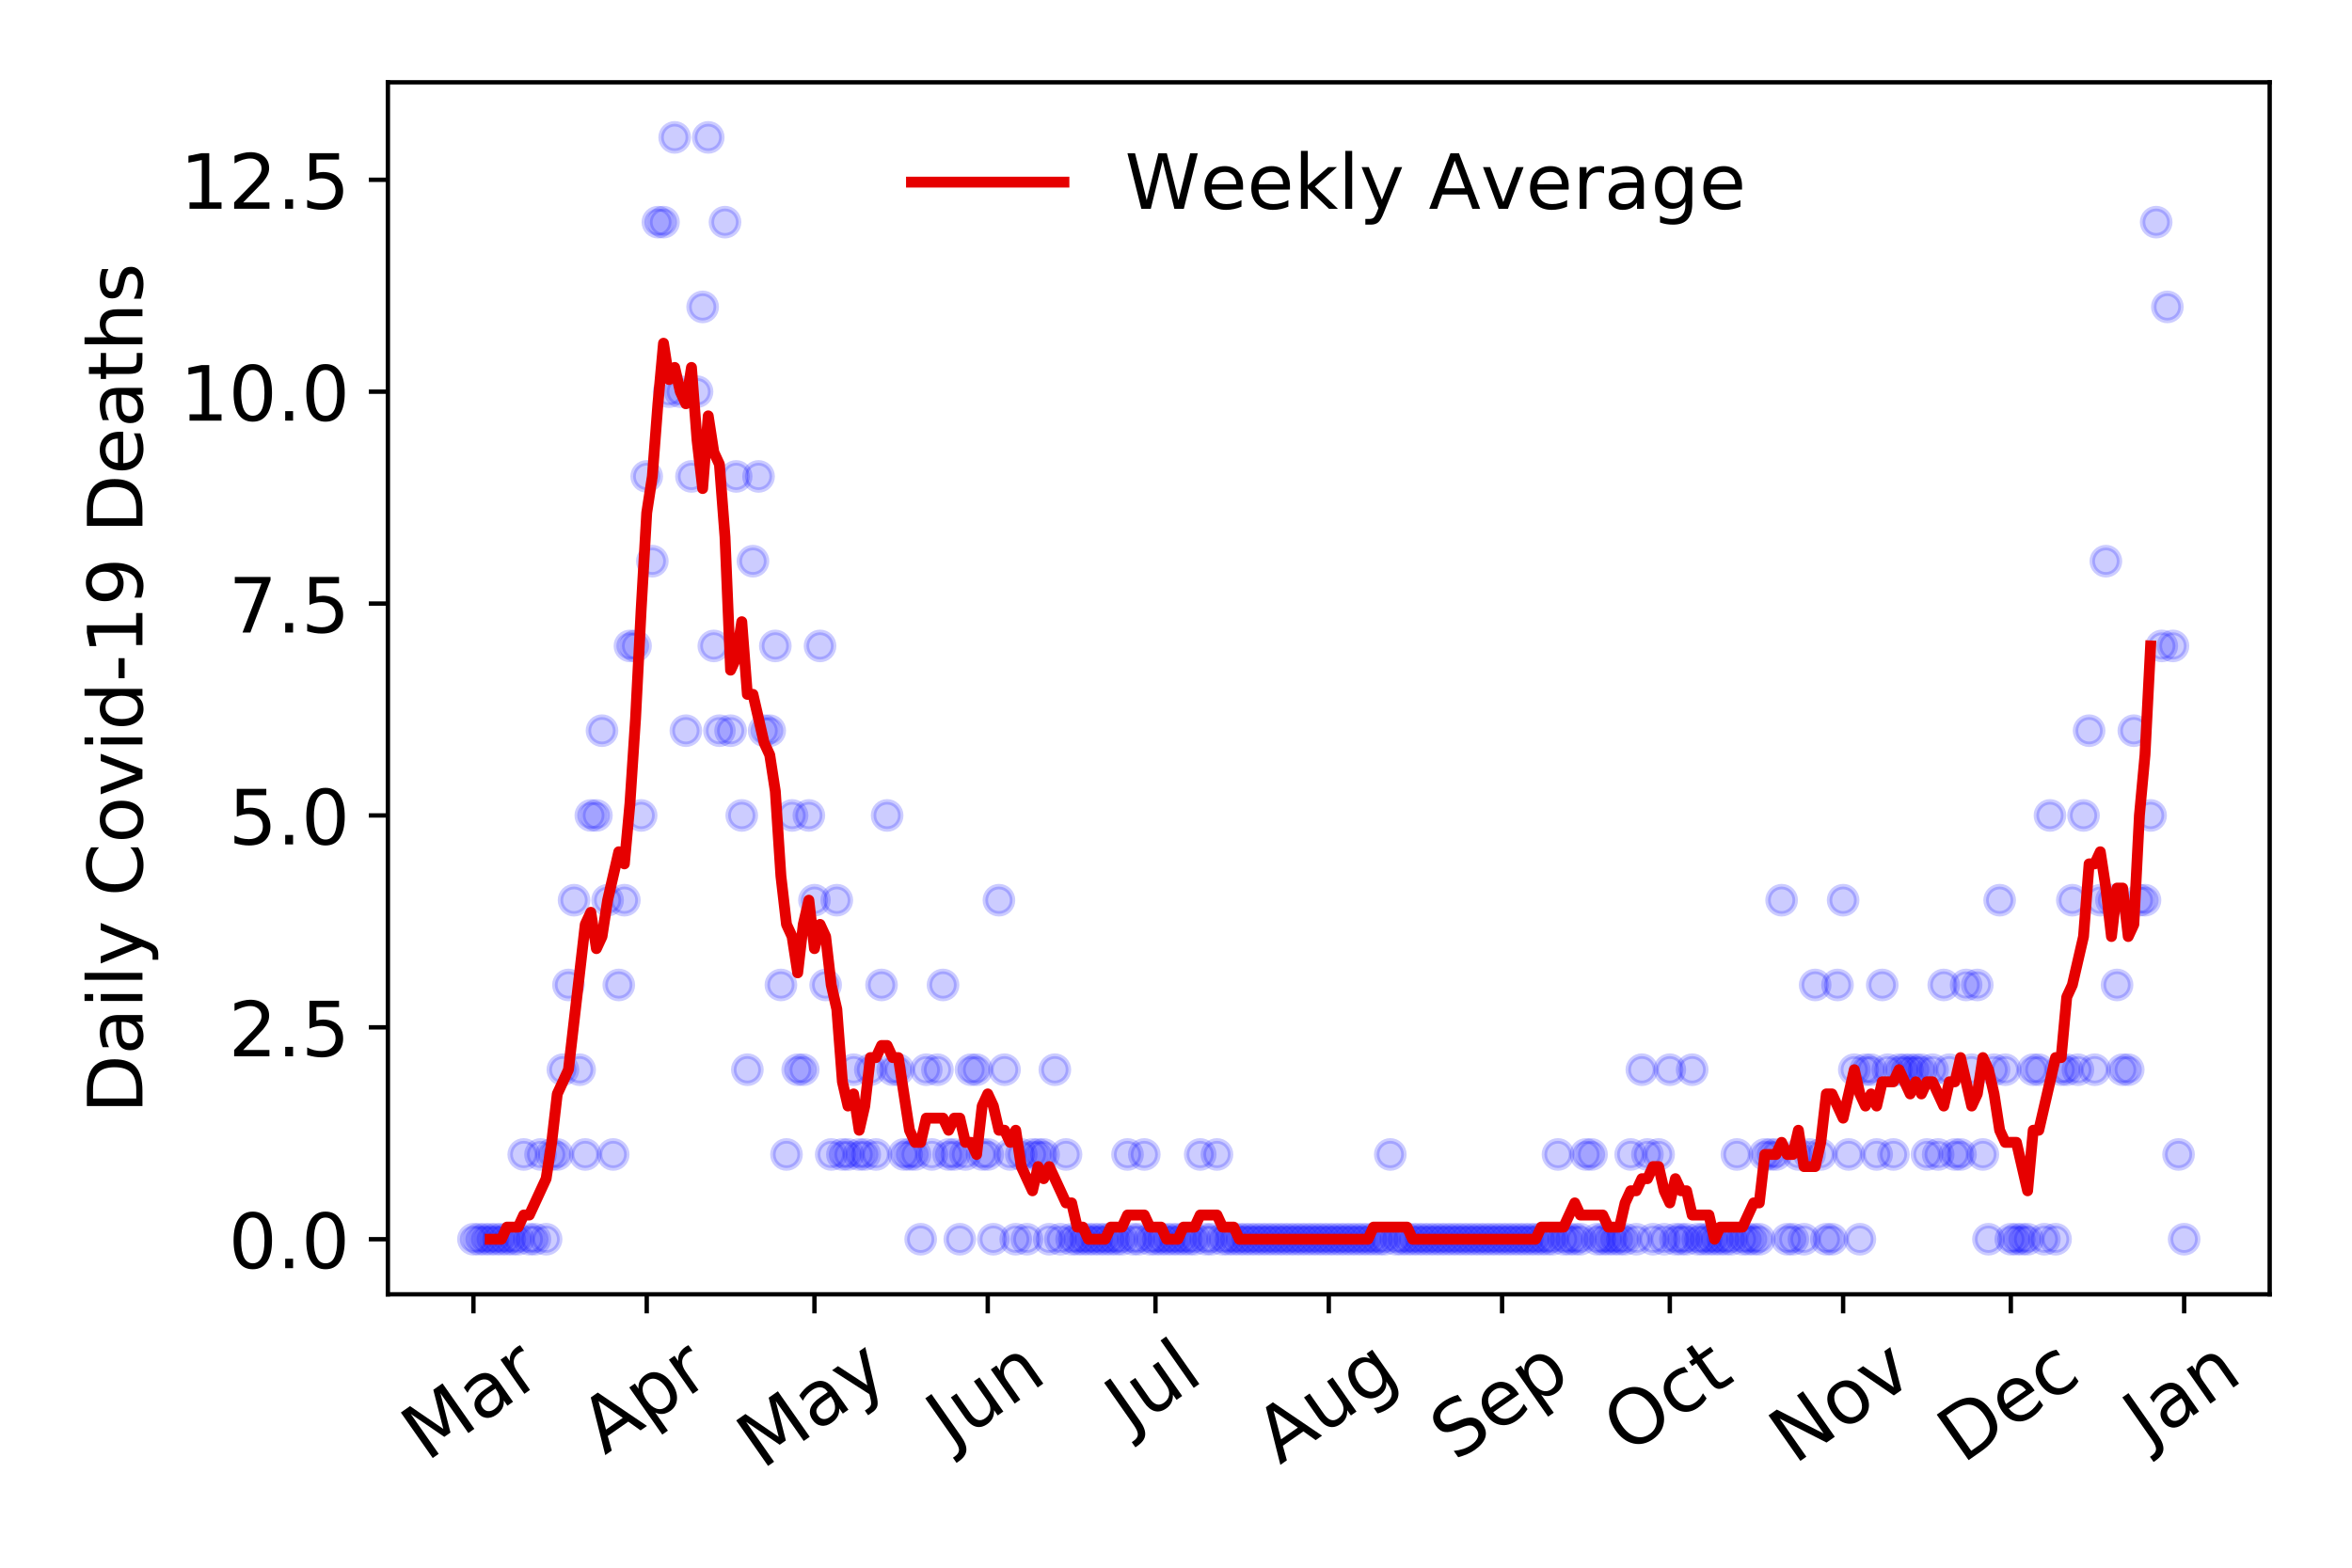 <?xml version="1.0" encoding="utf-8" standalone="no"?>
<!DOCTYPE svg PUBLIC "-//W3C//DTD SVG 1.1//EN"
  "http://www.w3.org/Graphics/SVG/1.1/DTD/svg11.dtd">
<!-- Created with matplotlib (https://matplotlib.org/) -->
<svg height="288pt" version="1.1" viewBox="0 0 432 288" width="432pt" xmlns="http://www.w3.org/2000/svg" xmlns:xlink="http://www.w3.org/1999/xlink">
 <defs>
  <style type="text/css">
*{stroke-linecap:butt;stroke-linejoin:round;}
  </style>
 </defs>
 <g id="figure_1">
  <g id="patch_1">
   <path d="M 0 288 
L 432 288 
L 432 0 
L 0 0 
z
" style="fill:#ffffff;"/>
  </g>
  <g id="axes_1">
   <g id="patch_2">
    <path d="M 71.245 237.778 
L 416.88 237.778 
L 416.88 15.12 
L 71.245 15.12 
z
" style="fill:#ffffff;"/>
   </g>
   <g id="matplotlib.axis_1">
    <g id="xtick_1">
     <g id="line2d_1">
      <defs>
       <path d="M 0 0 
L 0 3.5 
" id="m7095614cc1" style="stroke:#000000;stroke-width:0.8;"/>
      </defs>
      <g>
       <use style="stroke:#000000;stroke-width:0.8;" x="86.956" xlink:href="#m7095614cc1" y="237.778"/>
      </g>
     </g>
     <g id="text_1">
      <!-- Mar -->
      <defs>
       <path d="M 9.812 72.906 
L 24.516 72.906 
L 43.109 23.297 
L 61.812 72.906 
L 76.516 72.906 
L 76.516 0 
L 66.891 0 
L 66.891 64.016 
L 48.094 14.016 
L 38.188 14.016 
L 19.391 64.016 
L 19.391 0 
L 9.812 0 
z
" id="DejaVuSans-77"/>
       <path d="M 34.281 27.484 
Q 23.391 27.484 19.188 25 
Q 14.984 22.516 14.984 16.5 
Q 14.984 11.719 18.141 8.906 
Q 21.297 6.109 26.703 6.109 
Q 34.188 6.109 38.703 11.406 
Q 43.219 16.703 43.219 25.484 
L 43.219 27.484 
z
M 52.203 31.203 
L 52.203 0 
L 43.219 0 
L 43.219 8.297 
Q 40.141 3.328 35.547 0.953 
Q 30.953 -1.422 24.312 -1.422 
Q 15.922 -1.422 10.953 3.297 
Q 6 8.016 6 15.922 
Q 6 25.141 12.172 29.828 
Q 18.359 34.516 30.609 34.516 
L 43.219 34.516 
L 43.219 35.406 
Q 43.219 41.609 39.141 45 
Q 35.062 48.391 27.688 48.391 
Q 23 48.391 18.547 47.266 
Q 14.109 46.141 10.016 43.891 
L 10.016 52.203 
Q 14.938 54.109 19.578 55.047 
Q 24.219 56 28.609 56 
Q 40.484 56 46.344 49.844 
Q 52.203 43.703 52.203 31.203 
z
" id="DejaVuSans-97"/>
       <path d="M 41.109 46.297 
Q 39.594 47.172 37.812 47.578 
Q 36.031 48 33.891 48 
Q 26.266 48 22.188 43.047 
Q 18.109 38.094 18.109 28.812 
L 18.109 0 
L 9.078 0 
L 9.078 54.688 
L 18.109 54.688 
L 18.109 46.188 
Q 20.953 51.172 25.484 53.578 
Q 30.031 56 36.531 56 
Q 37.453 56 38.578 55.875 
Q 39.703 55.766 41.062 55.516 
z
" id="DejaVuSans-114"/>
      </defs>
      <g transform="translate(78.353 268.643)rotate(-35)scale(0.14 -0.14)">
       <use xlink:href="#DejaVuSans-77"/>
       <use x="86.279" xlink:href="#DejaVuSans-97"/>
       <use x="147.559" xlink:href="#DejaVuSans-114"/>
      </g>
     </g>
    </g>
    <g id="xtick_2">
     <g id="line2d_2">
      <g>
       <use style="stroke:#000000;stroke-width:0.8;" x="118.788" xlink:href="#m7095614cc1" y="237.778"/>
      </g>
     </g>
     <g id="text_2">
      <!-- Apr -->
      <defs>
       <path d="M 34.188 63.188 
L 20.797 26.906 
L 47.609 26.906 
z
M 28.609 72.906 
L 39.797 72.906 
L 67.578 0 
L 57.328 0 
L 50.688 18.703 
L 17.828 18.703 
L 11.188 0 
L 0.781 0 
z
" id="DejaVuSans-65"/>
       <path d="M 18.109 8.203 
L 18.109 -20.797 
L 9.078 -20.797 
L 9.078 54.688 
L 18.109 54.688 
L 18.109 46.391 
Q 20.953 51.266 25.266 53.625 
Q 29.594 56 35.594 56 
Q 45.562 56 51.781 48.094 
Q 58.016 40.188 58.016 27.297 
Q 58.016 14.406 51.781 6.484 
Q 45.562 -1.422 35.594 -1.422 
Q 29.594 -1.422 25.266 0.953 
Q 20.953 3.328 18.109 8.203 
z
M 48.688 27.297 
Q 48.688 37.203 44.609 42.844 
Q 40.531 48.484 33.406 48.484 
Q 26.266 48.484 22.188 42.844 
Q 18.109 37.203 18.109 27.297 
Q 18.109 17.391 22.188 11.75 
Q 26.266 6.109 33.406 6.109 
Q 40.531 6.109 44.609 11.75 
Q 48.688 17.391 48.688 27.297 
z
" id="DejaVuSans-112"/>
      </defs>
      <g transform="translate(111.084 267.384)rotate(-35)scale(0.14 -0.14)">
       <use xlink:href="#DejaVuSans-65"/>
       <use x="68.408" xlink:href="#DejaVuSans-112"/>
       <use x="131.885" xlink:href="#DejaVuSans-114"/>
      </g>
     </g>
    </g>
    <g id="xtick_3">
     <g id="line2d_3">
      <g>
       <use style="stroke:#000000;stroke-width:0.8;" x="149.593" xlink:href="#m7095614cc1" y="237.778"/>
      </g>
     </g>
     <g id="text_3">
      <!-- May -->
      <defs>
       <path d="M 32.172 -5.078 
Q 28.375 -14.844 24.75 -17.812 
Q 21.141 -20.797 15.094 -20.797 
L 7.906 -20.797 
L 7.906 -13.281 
L 13.188 -13.281 
Q 16.891 -13.281 18.938 -11.516 
Q 21 -9.766 23.484 -3.219 
L 25.094 0.875 
L 2.984 54.688 
L 12.5 54.688 
L 29.594 11.922 
L 46.688 54.688 
L 56.203 54.688 
z
" id="DejaVuSans-121"/>
      </defs>
      <g transform="translate(139.954 270.094)rotate(-35)scale(0.14 -0.14)">
       <use xlink:href="#DejaVuSans-77"/>
       <use x="86.279" xlink:href="#DejaVuSans-97"/>
       <use x="147.559" xlink:href="#DejaVuSans-121"/>
      </g>
     </g>
    </g>
    <g id="xtick_4">
     <g id="line2d_4">
      <g>
       <use style="stroke:#000000;stroke-width:0.8;" x="181.425" xlink:href="#m7095614cc1" y="237.778"/>
      </g>
     </g>
     <g id="text_4">
      <!-- Jun -->
      <defs>
       <path d="M 9.812 72.906 
L 19.672 72.906 
L 19.672 5.078 
Q 19.672 -8.109 14.672 -14.062 
Q 9.672 -20.016 -1.422 -20.016 
L -5.172 -20.016 
L -5.172 -11.719 
L -2.094 -11.719 
Q 4.438 -11.719 7.125 -8.047 
Q 9.812 -4.391 9.812 5.078 
z
" id="DejaVuSans-74"/>
       <path d="M 8.5 21.578 
L 8.5 54.688 
L 17.484 54.688 
L 17.484 21.922 
Q 17.484 14.156 20.5 10.266 
Q 23.531 6.391 29.594 6.391 
Q 36.859 6.391 41.078 11.031 
Q 45.312 15.672 45.312 23.688 
L 45.312 54.688 
L 54.297 54.688 
L 54.297 0 
L 45.312 0 
L 45.312 8.406 
Q 42.047 3.422 37.719 1 
Q 33.406 -1.422 27.688 -1.422 
Q 18.266 -1.422 13.375 4.438 
Q 8.5 10.297 8.5 21.578 
z
M 31.109 56 
z
" id="DejaVuSans-117"/>
       <path d="M 54.891 33.016 
L 54.891 0 
L 45.906 0 
L 45.906 32.719 
Q 45.906 40.484 42.875 44.328 
Q 39.844 48.188 33.797 48.188 
Q 26.516 48.188 22.312 43.547 
Q 18.109 38.922 18.109 30.906 
L 18.109 0 
L 9.078 0 
L 9.078 54.688 
L 18.109 54.688 
L 18.109 46.188 
Q 21.344 51.125 25.703 53.562 
Q 30.078 56 35.797 56 
Q 45.219 56 50.047 50.172 
Q 54.891 44.344 54.891 33.016 
z
" id="DejaVuSans-110"/>
      </defs>
      <g transform="translate(174.681 266.039)rotate(-35)scale(0.14 -0.14)">
       <use xlink:href="#DejaVuSans-74"/>
       <use x="29.492" xlink:href="#DejaVuSans-117"/>
       <use x="92.871" xlink:href="#DejaVuSans-110"/>
      </g>
     </g>
    </g>
    <g id="xtick_5">
     <g id="line2d_5">
      <g>
       <use style="stroke:#000000;stroke-width:0.8;" x="212.23" xlink:href="#m7095614cc1" y="237.778"/>
      </g>
     </g>
     <g id="text_5">
      <!-- Jul -->
      <defs>
       <path d="M 9.422 75.984 
L 18.406 75.984 
L 18.406 0 
L 9.422 0 
z
" id="DejaVuSans-108"/>
      </defs>
      <g transform="translate(207.528 263.181)rotate(-35)scale(0.14 -0.14)">
       <use xlink:href="#DejaVuSans-74"/>
       <use x="29.492" xlink:href="#DejaVuSans-117"/>
       <use x="92.871" xlink:href="#DejaVuSans-108"/>
      </g>
     </g>
    </g>
    <g id="xtick_6">
     <g id="line2d_6">
      <g>
       <use style="stroke:#000000;stroke-width:0.8;" x="244.062" xlink:href="#m7095614cc1" y="237.778"/>
      </g>
     </g>
     <g id="text_6">
      <!-- Aug -->
      <defs>
       <path d="M 45.406 27.984 
Q 45.406 37.75 41.375 43.109 
Q 37.359 48.484 30.078 48.484 
Q 22.859 48.484 18.828 43.109 
Q 14.797 37.75 14.797 27.984 
Q 14.797 18.266 18.828 12.891 
Q 22.859 7.516 30.078 7.516 
Q 37.359 7.516 41.375 12.891 
Q 45.406 18.266 45.406 27.984 
z
M 54.391 6.781 
Q 54.391 -7.172 48.188 -13.984 
Q 42 -20.797 29.203 -20.797 
Q 24.469 -20.797 20.266 -20.094 
Q 16.062 -19.391 12.109 -17.922 
L 12.109 -9.188 
Q 16.062 -11.328 19.922 -12.344 
Q 23.781 -13.375 27.781 -13.375 
Q 36.625 -13.375 41.016 -8.766 
Q 45.406 -4.156 45.406 5.172 
L 45.406 9.625 
Q 42.625 4.781 38.281 2.391 
Q 33.938 0 27.875 0 
Q 17.828 0 11.672 7.656 
Q 5.516 15.328 5.516 27.984 
Q 5.516 40.672 11.672 48.328 
Q 17.828 56 27.875 56 
Q 33.938 56 38.281 53.609 
Q 42.625 51.219 45.406 46.391 
L 45.406 54.688 
L 54.391 54.688 
z
" id="DejaVuSans-103"/>
      </defs>
      <g transform="translate(235.082 269.172)rotate(-35)scale(0.14 -0.14)">
       <use xlink:href="#DejaVuSans-65"/>
       <use x="68.408" xlink:href="#DejaVuSans-117"/>
       <use x="131.787" xlink:href="#DejaVuSans-103"/>
      </g>
     </g>
    </g>
    <g id="xtick_7">
     <g id="line2d_7">
      <g>
       <use style="stroke:#000000;stroke-width:0.8;" x="275.895" xlink:href="#m7095614cc1" y="237.778"/>
      </g>
     </g>
     <g id="text_7">
      <!-- Sep -->
      <defs>
       <path d="M 53.516 70.516 
L 53.516 60.891 
Q 47.906 63.578 42.922 64.891 
Q 37.938 66.219 33.297 66.219 
Q 25.25 66.219 20.875 63.094 
Q 16.5 59.969 16.5 54.203 
Q 16.5 49.359 19.406 46.891 
Q 22.312 44.438 30.422 42.922 
L 36.375 41.703 
Q 47.406 39.594 52.656 34.297 
Q 57.906 29 57.906 20.125 
Q 57.906 9.516 50.797 4.047 
Q 43.703 -1.422 29.984 -1.422 
Q 24.812 -1.422 18.969 -0.25 
Q 13.141 0.922 6.891 3.219 
L 6.891 13.375 
Q 12.891 10.016 18.656 8.297 
Q 24.422 6.594 29.984 6.594 
Q 38.422 6.594 43.016 9.906 
Q 47.609 13.234 47.609 19.391 
Q 47.609 24.75 44.312 27.781 
Q 41.016 30.812 33.5 32.328 
L 27.484 33.5 
Q 16.453 35.688 11.516 40.375 
Q 6.594 45.062 6.594 53.422 
Q 6.594 63.094 13.406 68.656 
Q 20.219 74.219 32.172 74.219 
Q 37.312 74.219 42.625 73.281 
Q 47.953 72.359 53.516 70.516 
z
" id="DejaVuSans-83"/>
       <path d="M 56.203 29.594 
L 56.203 25.203 
L 14.891 25.203 
Q 15.484 15.922 20.484 11.062 
Q 25.484 6.203 34.422 6.203 
Q 39.594 6.203 44.453 7.469 
Q 49.312 8.734 54.109 11.281 
L 54.109 2.781 
Q 49.266 0.734 44.188 -0.344 
Q 39.109 -1.422 33.891 -1.422 
Q 20.797 -1.422 13.156 6.188 
Q 5.516 13.812 5.516 26.812 
Q 5.516 40.234 12.766 48.109 
Q 20.016 56 32.328 56 
Q 43.359 56 49.781 48.891 
Q 56.203 41.797 56.203 29.594 
z
M 47.219 32.234 
Q 47.125 39.594 43.094 43.984 
Q 39.062 48.391 32.422 48.391 
Q 24.906 48.391 20.391 44.141 
Q 15.875 39.891 15.188 32.172 
z
" id="DejaVuSans-101"/>
      </defs>
      <g transform="translate(267.302 268.629)rotate(-35)scale(0.14 -0.14)">
       <use xlink:href="#DejaVuSans-83"/>
       <use x="63.477" xlink:href="#DejaVuSans-101"/>
       <use x="125" xlink:href="#DejaVuSans-112"/>
      </g>
     </g>
    </g>
    <g id="xtick_8">
     <g id="line2d_8">
      <g>
       <use style="stroke:#000000;stroke-width:0.8;" x="306.7" xlink:href="#m7095614cc1" y="237.778"/>
      </g>
     </g>
     <g id="text_8">
      <!-- Oct -->
      <defs>
       <path d="M 39.406 66.219 
Q 28.656 66.219 22.328 58.203 
Q 16.016 50.203 16.016 36.375 
Q 16.016 22.609 22.328 14.594 
Q 28.656 6.594 39.406 6.594 
Q 50.141 6.594 56.422 14.594 
Q 62.703 22.609 62.703 36.375 
Q 62.703 50.203 56.422 58.203 
Q 50.141 66.219 39.406 66.219 
z
M 39.406 74.219 
Q 54.734 74.219 63.906 63.938 
Q 73.094 53.656 73.094 36.375 
Q 73.094 19.141 63.906 8.859 
Q 54.734 -1.422 39.406 -1.422 
Q 24.031 -1.422 14.812 8.828 
Q 5.609 19.094 5.609 36.375 
Q 5.609 53.656 14.812 63.938 
Q 24.031 74.219 39.406 74.219 
z
" id="DejaVuSans-79"/>
       <path d="M 48.781 52.594 
L 48.781 44.188 
Q 44.969 46.297 41.141 47.344 
Q 37.312 48.391 33.406 48.391 
Q 24.656 48.391 19.812 42.844 
Q 14.984 37.312 14.984 27.297 
Q 14.984 17.281 19.812 11.734 
Q 24.656 6.203 33.406 6.203 
Q 37.312 6.203 41.141 7.25 
Q 44.969 8.297 48.781 10.406 
L 48.781 2.094 
Q 45.016 0.344 40.984 -0.531 
Q 36.969 -1.422 32.422 -1.422 
Q 20.062 -1.422 12.781 6.344 
Q 5.516 14.109 5.516 27.297 
Q 5.516 40.672 12.859 48.328 
Q 20.219 56 33.016 56 
Q 37.156 56 41.109 55.141 
Q 45.062 54.297 48.781 52.594 
z
" id="DejaVuSans-99"/>
       <path d="M 18.312 70.219 
L 18.312 54.688 
L 36.812 54.688 
L 36.812 47.703 
L 18.312 47.703 
L 18.312 18.016 
Q 18.312 11.328 20.141 9.422 
Q 21.969 7.516 27.594 7.516 
L 36.812 7.516 
L 36.812 0 
L 27.594 0 
Q 17.188 0 13.234 3.875 
Q 9.281 7.766 9.281 18.016 
L 9.281 47.703 
L 2.688 47.703 
L 2.688 54.688 
L 9.281 54.688 
L 9.281 70.219 
z
" id="DejaVuSans-116"/>
      </defs>
      <g transform="translate(299.001 267.377)rotate(-35)scale(0.14 -0.14)">
       <use xlink:href="#DejaVuSans-79"/>
       <use x="78.711" xlink:href="#DejaVuSans-99"/>
       <use x="133.691" xlink:href="#DejaVuSans-116"/>
      </g>
     </g>
    </g>
    <g id="xtick_9">
     <g id="line2d_9">
      <g>
       <use style="stroke:#000000;stroke-width:0.8;" x="338.532" xlink:href="#m7095614cc1" y="237.778"/>
      </g>
     </g>
     <g id="text_9">
      <!-- Nov -->
      <defs>
       <path d="M 9.812 72.906 
L 23.094 72.906 
L 55.422 11.922 
L 55.422 72.906 
L 64.984 72.906 
L 64.984 0 
L 51.703 0 
L 19.391 60.984 
L 19.391 0 
L 9.812 0 
z
" id="DejaVuSans-78"/>
       <path d="M 30.609 48.391 
Q 23.391 48.391 19.188 42.75 
Q 14.984 37.109 14.984 27.297 
Q 14.984 17.484 19.156 11.844 
Q 23.344 6.203 30.609 6.203 
Q 37.797 6.203 41.984 11.859 
Q 46.188 17.531 46.188 27.297 
Q 46.188 37.016 41.984 42.703 
Q 37.797 48.391 30.609 48.391 
z
M 30.609 56 
Q 42.328 56 49.016 48.375 
Q 55.719 40.766 55.719 27.297 
Q 55.719 13.875 49.016 6.219 
Q 42.328 -1.422 30.609 -1.422 
Q 18.844 -1.422 12.172 6.219 
Q 5.516 13.875 5.516 27.297 
Q 5.516 40.766 12.172 48.375 
Q 18.844 56 30.609 56 
z
" id="DejaVuSans-111"/>
       <path d="M 2.984 54.688 
L 12.5 54.688 
L 29.594 8.797 
L 46.688 54.688 
L 56.203 54.688 
L 35.688 0 
L 23.484 0 
z
" id="DejaVuSans-118"/>
      </defs>
      <g transform="translate(329.556 269.166)rotate(-35)scale(0.14 -0.14)">
       <use xlink:href="#DejaVuSans-78"/>
       <use x="74.805" xlink:href="#DejaVuSans-111"/>
       <use x="135.986" xlink:href="#DejaVuSans-118"/>
      </g>
     </g>
    </g>
    <g id="xtick_10">
     <g id="line2d_10">
      <g>
       <use style="stroke:#000000;stroke-width:0.8;" x="369.337" xlink:href="#m7095614cc1" y="237.778"/>
      </g>
     </g>
     <g id="text_10">
      <!-- Dec -->
      <defs>
       <path d="M 19.672 64.797 
L 19.672 8.109 
L 31.594 8.109 
Q 46.688 8.109 53.688 14.938 
Q 60.688 21.781 60.688 36.531 
Q 60.688 51.172 53.688 57.984 
Q 46.688 64.797 31.594 64.797 
z
M 9.812 72.906 
L 30.078 72.906 
Q 51.266 72.906 61.172 64.094 
Q 71.094 55.281 71.094 36.531 
Q 71.094 17.672 61.125 8.828 
Q 51.172 0 30.078 0 
L 9.812 0 
z
" id="DejaVuSans-68"/>
      </defs>
      <g transform="translate(360.457 269.032)rotate(-35)scale(0.14 -0.14)">
       <use xlink:href="#DejaVuSans-68"/>
       <use x="77.002" xlink:href="#DejaVuSans-101"/>
       <use x="138.525" xlink:href="#DejaVuSans-99"/>
      </g>
     </g>
    </g>
    <g id="xtick_11">
     <g id="line2d_11">
      <g>
       <use style="stroke:#000000;stroke-width:0.8;" x="401.169" xlink:href="#m7095614cc1" y="237.778"/>
      </g>
     </g>
     <g id="text_11">
      <!-- Jan -->
      <g transform="translate(394.546 265.871)rotate(-35)scale(0.14 -0.14)">
       <use xlink:href="#DejaVuSans-74"/>
       <use x="29.492" xlink:href="#DejaVuSans-97"/>
       <use x="90.771" xlink:href="#DejaVuSans-110"/>
      </g>
     </g>
    </g>
   </g>
   <g id="matplotlib.axis_2">
    <g id="ytick_1">
     <g id="line2d_12">
      <defs>
       <path d="M 0 0 
L -3.5 0 
" id="m5c0b8a7c37" style="stroke:#000000;stroke-width:0.8;"/>
      </defs>
      <g>
       <use style="stroke:#000000;stroke-width:0.8;" x="71.245" xlink:href="#m5c0b8a7c37" y="227.657"/>
      </g>
     </g>
     <g id="text_12">
      <!-- 0.0 -->
      <defs>
       <path d="M 31.781 66.406 
Q 24.172 66.406 20.328 58.906 
Q 16.5 51.422 16.5 36.375 
Q 16.5 21.391 20.328 13.891 
Q 24.172 6.391 31.781 6.391 
Q 39.453 6.391 43.281 13.891 
Q 47.125 21.391 47.125 36.375 
Q 47.125 51.422 43.281 58.906 
Q 39.453 66.406 31.781 66.406 
z
M 31.781 74.219 
Q 44.047 74.219 50.516 64.516 
Q 56.984 54.828 56.984 36.375 
Q 56.984 17.969 50.516 8.266 
Q 44.047 -1.422 31.781 -1.422 
Q 19.531 -1.422 13.062 8.266 
Q 6.594 17.969 6.594 36.375 
Q 6.594 54.828 13.062 64.516 
Q 19.531 74.219 31.781 74.219 
z
" id="DejaVuSans-48"/>
       <path d="M 10.688 12.406 
L 21 12.406 
L 21 0 
L 10.688 0 
z
" id="DejaVuSans-46"/>
      </defs>
      <g transform="translate(41.981 232.976)scale(0.14 -0.14)">
       <use xlink:href="#DejaVuSans-48"/>
       <use x="63.623" xlink:href="#DejaVuSans-46"/>
       <use x="95.41" xlink:href="#DejaVuSans-48"/>
      </g>
     </g>
    </g>
    <g id="ytick_2">
     <g id="line2d_13">
      <g>
       <use style="stroke:#000000;stroke-width:0.8;" x="71.245" xlink:href="#m5c0b8a7c37" y="188.731"/>
      </g>
     </g>
     <g id="text_13">
      <!-- 2.5 -->
      <defs>
       <path d="M 19.188 8.297 
L 53.609 8.297 
L 53.609 0 
L 7.328 0 
L 7.328 8.297 
Q 12.938 14.109 22.625 23.891 
Q 32.328 33.688 34.812 36.531 
Q 39.547 41.844 41.422 45.531 
Q 43.312 49.219 43.312 52.781 
Q 43.312 58.594 39.234 62.25 
Q 35.156 65.922 28.609 65.922 
Q 23.969 65.922 18.812 64.312 
Q 13.672 62.703 7.812 59.422 
L 7.812 69.391 
Q 13.766 71.781 18.938 73 
Q 24.125 74.219 28.422 74.219 
Q 39.75 74.219 46.484 68.547 
Q 53.219 62.891 53.219 53.422 
Q 53.219 48.922 51.531 44.891 
Q 49.859 40.875 45.406 35.406 
Q 44.188 33.984 37.641 27.219 
Q 31.109 20.453 19.188 8.297 
z
" id="DejaVuSans-50"/>
       <path d="M 10.797 72.906 
L 49.516 72.906 
L 49.516 64.594 
L 19.828 64.594 
L 19.828 46.734 
Q 21.969 47.469 24.109 47.828 
Q 26.266 48.188 28.422 48.188 
Q 40.625 48.188 47.75 41.5 
Q 54.891 34.812 54.891 23.391 
Q 54.891 11.625 47.562 5.094 
Q 40.234 -1.422 26.906 -1.422 
Q 22.312 -1.422 17.547 -0.641 
Q 12.797 0.141 7.719 1.703 
L 7.719 11.625 
Q 12.109 9.234 16.797 8.062 
Q 21.484 6.891 26.703 6.891 
Q 35.156 6.891 40.078 11.328 
Q 45.016 15.766 45.016 23.391 
Q 45.016 31 40.078 35.438 
Q 35.156 39.891 26.703 39.891 
Q 22.75 39.891 18.812 39.016 
Q 14.891 38.141 10.797 36.281 
z
" id="DejaVuSans-53"/>
      </defs>
      <g transform="translate(41.981 194.05)scale(0.14 -0.14)">
       <use xlink:href="#DejaVuSans-50"/>
       <use x="63.623" xlink:href="#DejaVuSans-46"/>
       <use x="95.41" xlink:href="#DejaVuSans-53"/>
      </g>
     </g>
    </g>
    <g id="ytick_3">
     <g id="line2d_14">
      <g>
       <use style="stroke:#000000;stroke-width:0.8;" x="71.245" xlink:href="#m5c0b8a7c37" y="149.805"/>
      </g>
     </g>
     <g id="text_14">
      <!-- 5.0 -->
      <g transform="translate(41.981 155.124)scale(0.14 -0.14)">
       <use xlink:href="#DejaVuSans-53"/>
       <use x="63.623" xlink:href="#DejaVuSans-46"/>
       <use x="95.41" xlink:href="#DejaVuSans-48"/>
      </g>
     </g>
    </g>
    <g id="ytick_4">
     <g id="line2d_15">
      <g>
       <use style="stroke:#000000;stroke-width:0.8;" x="71.245" xlink:href="#m5c0b8a7c37" y="110.879"/>
      </g>
     </g>
     <g id="text_15">
      <!-- 7.5 -->
      <defs>
       <path d="M 8.203 72.906 
L 55.078 72.906 
L 55.078 68.703 
L 28.609 0 
L 18.312 0 
L 43.219 64.594 
L 8.203 64.594 
z
" id="DejaVuSans-55"/>
      </defs>
      <g transform="translate(41.981 116.197)scale(0.14 -0.14)">
       <use xlink:href="#DejaVuSans-55"/>
       <use x="63.623" xlink:href="#DejaVuSans-46"/>
       <use x="95.41" xlink:href="#DejaVuSans-53"/>
      </g>
     </g>
    </g>
    <g id="ytick_5">
     <g id="line2d_16">
      <g>
       <use style="stroke:#000000;stroke-width:0.8;" x="71.245" xlink:href="#m5c0b8a7c37" y="71.952"/>
      </g>
     </g>
     <g id="text_16">
      <!-- 10.0 -->
      <defs>
       <path d="M 12.406 8.297 
L 28.516 8.297 
L 28.516 63.922 
L 10.984 60.406 
L 10.984 69.391 
L 28.422 72.906 
L 38.281 72.906 
L 38.281 8.297 
L 54.391 8.297 
L 54.391 0 
L 12.406 0 
z
" id="DejaVuSans-49"/>
      </defs>
      <g transform="translate(33.073 77.271)scale(0.14 -0.14)">
       <use xlink:href="#DejaVuSans-49"/>
       <use x="63.623" xlink:href="#DejaVuSans-48"/>
       <use x="127.246" xlink:href="#DejaVuSans-46"/>
       <use x="159.033" xlink:href="#DejaVuSans-48"/>
      </g>
     </g>
    </g>
    <g id="ytick_6">
     <g id="line2d_17">
      <g>
       <use style="stroke:#000000;stroke-width:0.8;" x="71.245" xlink:href="#m5c0b8a7c37" y="33.026"/>
      </g>
     </g>
     <g id="text_17">
      <!-- 12.5 -->
      <g transform="translate(33.073 38.345)scale(0.14 -0.14)">
       <use xlink:href="#DejaVuSans-49"/>
       <use x="63.623" xlink:href="#DejaVuSans-50"/>
       <use x="127.246" xlink:href="#DejaVuSans-46"/>
       <use x="159.033" xlink:href="#DejaVuSans-53"/>
      </g>
     </g>
    </g>
    <g id="text_18">
     <!-- Daily Covid-19 Deaths -->
     <defs>
      <path d="M 9.422 54.688 
L 18.406 54.688 
L 18.406 0 
L 9.422 0 
z
M 9.422 75.984 
L 18.406 75.984 
L 18.406 64.594 
L 9.422 64.594 
z
" id="DejaVuSans-105"/>
      <path id="DejaVuSans-32"/>
      <path d="M 64.406 67.281 
L 64.406 56.891 
Q 59.422 61.531 53.781 63.812 
Q 48.141 66.109 41.797 66.109 
Q 29.297 66.109 22.656 58.469 
Q 16.016 50.828 16.016 36.375 
Q 16.016 21.969 22.656 14.328 
Q 29.297 6.688 41.797 6.688 
Q 48.141 6.688 53.781 8.984 
Q 59.422 11.281 64.406 15.922 
L 64.406 5.609 
Q 59.234 2.094 53.438 0.328 
Q 47.656 -1.422 41.219 -1.422 
Q 24.656 -1.422 15.125 8.703 
Q 5.609 18.844 5.609 36.375 
Q 5.609 53.953 15.125 64.078 
Q 24.656 74.219 41.219 74.219 
Q 47.75 74.219 53.531 72.484 
Q 59.328 70.75 64.406 67.281 
z
" id="DejaVuSans-67"/>
      <path d="M 45.406 46.391 
L 45.406 75.984 
L 54.391 75.984 
L 54.391 0 
L 45.406 0 
L 45.406 8.203 
Q 42.578 3.328 38.25 0.953 
Q 33.938 -1.422 27.875 -1.422 
Q 17.969 -1.422 11.734 6.484 
Q 5.516 14.406 5.516 27.297 
Q 5.516 40.188 11.734 48.094 
Q 17.969 56 27.875 56 
Q 33.938 56 38.25 53.625 
Q 42.578 51.266 45.406 46.391 
z
M 14.797 27.297 
Q 14.797 17.391 18.875 11.75 
Q 22.953 6.109 30.078 6.109 
Q 37.203 6.109 41.297 11.75 
Q 45.406 17.391 45.406 27.297 
Q 45.406 37.203 41.297 42.844 
Q 37.203 48.484 30.078 48.484 
Q 22.953 48.484 18.875 42.844 
Q 14.797 37.203 14.797 27.297 
z
" id="DejaVuSans-100"/>
      <path d="M 4.891 31.391 
L 31.203 31.391 
L 31.203 23.391 
L 4.891 23.391 
z
" id="DejaVuSans-45"/>
      <path d="M 10.984 1.516 
L 10.984 10.5 
Q 14.703 8.734 18.5 7.812 
Q 22.312 6.891 25.984 6.891 
Q 35.75 6.891 40.891 13.453 
Q 46.047 20.016 46.781 33.406 
Q 43.953 29.203 39.594 26.953 
Q 35.25 24.703 29.984 24.703 
Q 19.047 24.703 12.672 31.312 
Q 6.297 37.938 6.297 49.422 
Q 6.297 60.641 12.938 67.422 
Q 19.578 74.219 30.609 74.219 
Q 43.266 74.219 49.922 64.516 
Q 56.594 54.828 56.594 36.375 
Q 56.594 19.141 48.406 8.859 
Q 40.234 -1.422 26.422 -1.422 
Q 22.703 -1.422 18.891 -0.688 
Q 15.094 0.047 10.984 1.516 
z
M 30.609 32.422 
Q 37.25 32.422 41.125 36.953 
Q 45.016 41.5 45.016 49.422 
Q 45.016 57.281 41.125 61.844 
Q 37.25 66.406 30.609 66.406 
Q 23.969 66.406 20.094 61.844 
Q 16.219 57.281 16.219 49.422 
Q 16.219 41.5 20.094 36.953 
Q 23.969 32.422 30.609 32.422 
z
" id="DejaVuSans-57"/>
      <path d="M 54.891 33.016 
L 54.891 0 
L 45.906 0 
L 45.906 32.719 
Q 45.906 40.484 42.875 44.328 
Q 39.844 48.188 33.797 48.188 
Q 26.516 48.188 22.312 43.547 
Q 18.109 38.922 18.109 30.906 
L 18.109 0 
L 9.078 0 
L 9.078 75.984 
L 18.109 75.984 
L 18.109 46.188 
Q 21.344 51.125 25.703 53.562 
Q 30.078 56 35.797 56 
Q 45.219 56 50.047 50.172 
Q 54.891 44.344 54.891 33.016 
z
" id="DejaVuSans-104"/>
      <path d="M 44.281 53.078 
L 44.281 44.578 
Q 40.484 46.531 36.375 47.5 
Q 32.281 48.484 27.875 48.484 
Q 21.188 48.484 17.844 46.438 
Q 14.5 44.391 14.5 40.281 
Q 14.5 37.156 16.891 35.375 
Q 19.281 33.594 26.516 31.984 
L 29.594 31.297 
Q 39.156 29.25 43.188 25.516 
Q 47.219 21.781 47.219 15.094 
Q 47.219 7.469 41.188 3.016 
Q 35.156 -1.422 24.609 -1.422 
Q 20.219 -1.422 15.453 -0.562 
Q 10.688 0.297 5.422 2 
L 5.422 11.281 
Q 10.406 8.688 15.234 7.391 
Q 20.062 6.109 24.812 6.109 
Q 31.156 6.109 34.562 8.281 
Q 37.984 10.453 37.984 14.406 
Q 37.984 18.062 35.516 20.016 
Q 33.062 21.969 24.703 23.781 
L 21.578 24.516 
Q 13.234 26.266 9.516 29.906 
Q 5.812 33.547 5.812 39.891 
Q 5.812 47.609 11.281 51.797 
Q 16.75 56 26.812 56 
Q 31.781 56 36.172 55.266 
Q 40.578 54.547 44.281 53.078 
z
" id="DejaVuSans-115"/>
     </defs>
     <g transform="translate(26.162 204.56)rotate(-90)scale(0.14 -0.14)">
      <use xlink:href="#DejaVuSans-68"/>
      <use x="77.002" xlink:href="#DejaVuSans-97"/>
      <use x="138.281" xlink:href="#DejaVuSans-105"/>
      <use x="166.064" xlink:href="#DejaVuSans-108"/>
      <use x="193.848" xlink:href="#DejaVuSans-121"/>
      <use x="253.027" xlink:href="#DejaVuSans-32"/>
      <use x="284.814" xlink:href="#DejaVuSans-67"/>
      <use x="354.639" xlink:href="#DejaVuSans-111"/>
      <use x="415.82" xlink:href="#DejaVuSans-118"/>
      <use x="475" xlink:href="#DejaVuSans-105"/>
      <use x="502.783" xlink:href="#DejaVuSans-100"/>
      <use x="566.26" xlink:href="#DejaVuSans-45"/>
      <use x="602.344" xlink:href="#DejaVuSans-49"/>
      <use x="665.967" xlink:href="#DejaVuSans-57"/>
      <use x="729.59" xlink:href="#DejaVuSans-32"/>
      <use x="761.377" xlink:href="#DejaVuSans-68"/>
      <use x="838.379" xlink:href="#DejaVuSans-101"/>
      <use x="899.902" xlink:href="#DejaVuSans-97"/>
      <use x="961.182" xlink:href="#DejaVuSans-116"/>
      <use x="1000.391" xlink:href="#DejaVuSans-104"/>
      <use x="1063.77" xlink:href="#DejaVuSans-115"/>
     </g>
    </g>
   </g>
   <g id="line2d_18">
    <defs>
     <path d="M 0 2.5 
C 0.663 2.5 1.299 2.237 1.768 1.768 
C 2.237 1.299 2.5 0.663 2.5 0 
C 2.5 -0.663 2.237 -1.299 1.768 -1.768 
C 1.299 -2.237 0.663 -2.5 0 -2.5 
C -0.663 -2.5 -1.299 -2.237 -1.768 -1.768 
C -2.237 -1.299 -2.5 -0.663 -2.5 0 
C -2.5 0.663 -2.237 1.299 -1.768 1.768 
C -1.299 2.237 -0.663 2.5 0 2.5 
z
" id="mf1e11acec9" style="stroke:#0000ff;stroke-opacity:0.2;"/>
    </defs>
    <g clip-path="url(#p03d7c67503)">
     <use style="fill:#0000ff;fill-opacity:0.2;stroke:#0000ff;stroke-opacity:0.2;" x="86.956" xlink:href="#mf1e11acec9" y="227.657"/>
     <use style="fill:#0000ff;fill-opacity:0.2;stroke:#0000ff;stroke-opacity:0.2;" x="87.983" xlink:href="#mf1e11acec9" y="227.657"/>
     <use style="fill:#0000ff;fill-opacity:0.2;stroke:#0000ff;stroke-opacity:0.2;" x="89.009" xlink:href="#mf1e11acec9" y="227.657"/>
     <use style="fill:#0000ff;fill-opacity:0.2;stroke:#0000ff;stroke-opacity:0.2;" x="90.036" xlink:href="#mf1e11acec9" y="227.657"/>
     <use style="fill:#0000ff;fill-opacity:0.2;stroke:#0000ff;stroke-opacity:0.2;" x="91.063" xlink:href="#mf1e11acec9" y="227.657"/>
     <use style="fill:#0000ff;fill-opacity:0.2;stroke:#0000ff;stroke-opacity:0.2;" x="92.09" xlink:href="#mf1e11acec9" y="227.657"/>
     <use style="fill:#0000ff;fill-opacity:0.2;stroke:#0000ff;stroke-opacity:0.2;" x="93.117" xlink:href="#mf1e11acec9" y="227.657"/>
     <use style="fill:#0000ff;fill-opacity:0.2;stroke:#0000ff;stroke-opacity:0.2;" x="94.144" xlink:href="#mf1e11acec9" y="227.657"/>
     <use style="fill:#0000ff;fill-opacity:0.2;stroke:#0000ff;stroke-opacity:0.2;" x="95.17" xlink:href="#mf1e11acec9" y="227.657"/>
     <use style="fill:#0000ff;fill-opacity:0.2;stroke:#0000ff;stroke-opacity:0.2;" x="96.197" xlink:href="#mf1e11acec9" y="212.087"/>
     <use style="fill:#0000ff;fill-opacity:0.2;stroke:#0000ff;stroke-opacity:0.2;" x="97.224" xlink:href="#mf1e11acec9" y="227.657"/>
     <use style="fill:#0000ff;fill-opacity:0.2;stroke:#0000ff;stroke-opacity:0.2;" x="98.251" xlink:href="#mf1e11acec9" y="227.657"/>
     <use style="fill:#0000ff;fill-opacity:0.2;stroke:#0000ff;stroke-opacity:0.2;" x="99.278" xlink:href="#mf1e11acec9" y="212.087"/>
     <use style="fill:#0000ff;fill-opacity:0.2;stroke:#0000ff;stroke-opacity:0.2;" x="100.305" xlink:href="#mf1e11acec9" y="227.657"/>
     <use style="fill:#0000ff;fill-opacity:0.2;stroke:#0000ff;stroke-opacity:0.2;" x="101.331" xlink:href="#mf1e11acec9" y="212.087"/>
     <use style="fill:#0000ff;fill-opacity:0.2;stroke:#0000ff;stroke-opacity:0.2;" x="102.358" xlink:href="#mf1e11acec9" y="212.087"/>
     <use style="fill:#0000ff;fill-opacity:0.2;stroke:#0000ff;stroke-opacity:0.2;" x="103.385" xlink:href="#mf1e11acec9" y="196.516"/>
     <use style="fill:#0000ff;fill-opacity:0.2;stroke:#0000ff;stroke-opacity:0.2;" x="104.412" xlink:href="#mf1e11acec9" y="180.946"/>
     <use style="fill:#0000ff;fill-opacity:0.2;stroke:#0000ff;stroke-opacity:0.2;" x="105.439" xlink:href="#mf1e11acec9" y="165.375"/>
     <use style="fill:#0000ff;fill-opacity:0.2;stroke:#0000ff;stroke-opacity:0.2;" x="106.466" xlink:href="#mf1e11acec9" y="196.516"/>
     <use style="fill:#0000ff;fill-opacity:0.2;stroke:#0000ff;stroke-opacity:0.2;" x="107.493" xlink:href="#mf1e11acec9" y="212.087"/>
     <use style="fill:#0000ff;fill-opacity:0.2;stroke:#0000ff;stroke-opacity:0.2;" x="108.519" xlink:href="#mf1e11acec9" y="149.805"/>
     <use style="fill:#0000ff;fill-opacity:0.2;stroke:#0000ff;stroke-opacity:0.2;" x="109.546" xlink:href="#mf1e11acec9" y="149.805"/>
     <use style="fill:#0000ff;fill-opacity:0.2;stroke:#0000ff;stroke-opacity:0.2;" x="110.573" xlink:href="#mf1e11acec9" y="134.234"/>
     <use style="fill:#0000ff;fill-opacity:0.2;stroke:#0000ff;stroke-opacity:0.2;" x="111.6" xlink:href="#mf1e11acec9" y="165.375"/>
     <use style="fill:#0000ff;fill-opacity:0.2;stroke:#0000ff;stroke-opacity:0.2;" x="112.627" xlink:href="#mf1e11acec9" y="212.087"/>
     <use style="fill:#0000ff;fill-opacity:0.2;stroke:#0000ff;stroke-opacity:0.2;" x="113.654" xlink:href="#mf1e11acec9" y="180.946"/>
     <use style="fill:#0000ff;fill-opacity:0.2;stroke:#0000ff;stroke-opacity:0.2;" x="114.68" xlink:href="#mf1e11acec9" y="165.375"/>
     <use style="fill:#0000ff;fill-opacity:0.2;stroke:#0000ff;stroke-opacity:0.2;" x="115.707" xlink:href="#mf1e11acec9" y="118.664"/>
     <use style="fill:#0000ff;fill-opacity:0.2;stroke:#0000ff;stroke-opacity:0.2;" x="116.734" xlink:href="#mf1e11acec9" y="118.664"/>
     <use style="fill:#0000ff;fill-opacity:0.2;stroke:#0000ff;stroke-opacity:0.2;" x="117.761" xlink:href="#mf1e11acec9" y="149.805"/>
     <use style="fill:#0000ff;fill-opacity:0.2;stroke:#0000ff;stroke-opacity:0.2;" x="118.788" xlink:href="#mf1e11acec9" y="87.523"/>
     <use style="fill:#0000ff;fill-opacity:0.2;stroke:#0000ff;stroke-opacity:0.2;" x="119.815" xlink:href="#mf1e11acec9" y="103.093"/>
     <use style="fill:#0000ff;fill-opacity:0.2;stroke:#0000ff;stroke-opacity:0.2;" x="120.841" xlink:href="#mf1e11acec9" y="40.811"/>
     <use style="fill:#0000ff;fill-opacity:0.2;stroke:#0000ff;stroke-opacity:0.2;" x="121.868" xlink:href="#mf1e11acec9" y="40.811"/>
     <use style="fill:#0000ff;fill-opacity:0.2;stroke:#0000ff;stroke-opacity:0.2;" x="122.895" xlink:href="#mf1e11acec9" y="71.952"/>
     <use style="fill:#0000ff;fill-opacity:0.2;stroke:#0000ff;stroke-opacity:0.2;" x="123.922" xlink:href="#mf1e11acec9" y="25.241"/>
     <use style="fill:#0000ff;fill-opacity:0.2;stroke:#0000ff;stroke-opacity:0.2;" x="124.949" xlink:href="#mf1e11acec9" y="71.952"/>
     <use style="fill:#0000ff;fill-opacity:0.2;stroke:#0000ff;stroke-opacity:0.2;" x="125.976" xlink:href="#mf1e11acec9" y="134.234"/>
     <use style="fill:#0000ff;fill-opacity:0.2;stroke:#0000ff;stroke-opacity:0.2;" x="127.003" xlink:href="#mf1e11acec9" y="87.523"/>
     <use style="fill:#0000ff;fill-opacity:0.2;stroke:#0000ff;stroke-opacity:0.2;" x="128.029" xlink:href="#mf1e11acec9" y="71.952"/>
     <use style="fill:#0000ff;fill-opacity:0.2;stroke:#0000ff;stroke-opacity:0.2;" x="129.056" xlink:href="#mf1e11acec9" y="56.382"/>
     <use style="fill:#0000ff;fill-opacity:0.2;stroke:#0000ff;stroke-opacity:0.2;" x="130.083" xlink:href="#mf1e11acec9" y="25.241"/>
     <use style="fill:#0000ff;fill-opacity:0.2;stroke:#0000ff;stroke-opacity:0.2;" x="131.11" xlink:href="#mf1e11acec9" y="118.664"/>
     <use style="fill:#0000ff;fill-opacity:0.2;stroke:#0000ff;stroke-opacity:0.2;" x="132.137" xlink:href="#mf1e11acec9" y="134.234"/>
     <use style="fill:#0000ff;fill-opacity:0.2;stroke:#0000ff;stroke-opacity:0.2;" x="133.164" xlink:href="#mf1e11acec9" y="40.811"/>
     <use style="fill:#0000ff;fill-opacity:0.2;stroke:#0000ff;stroke-opacity:0.2;" x="134.19" xlink:href="#mf1e11acec9" y="134.234"/>
     <use style="fill:#0000ff;fill-opacity:0.2;stroke:#0000ff;stroke-opacity:0.2;" x="135.217" xlink:href="#mf1e11acec9" y="87.523"/>
     <use style="fill:#0000ff;fill-opacity:0.2;stroke:#0000ff;stroke-opacity:0.2;" x="136.244" xlink:href="#mf1e11acec9" y="149.805"/>
     <use style="fill:#0000ff;fill-opacity:0.2;stroke:#0000ff;stroke-opacity:0.2;" x="137.271" xlink:href="#mf1e11acec9" y="196.516"/>
     <use style="fill:#0000ff;fill-opacity:0.2;stroke:#0000ff;stroke-opacity:0.2;" x="138.298" xlink:href="#mf1e11acec9" y="103.093"/>
     <use style="fill:#0000ff;fill-opacity:0.2;stroke:#0000ff;stroke-opacity:0.2;" x="139.325" xlink:href="#mf1e11acec9" y="87.523"/>
     <use style="fill:#0000ff;fill-opacity:0.2;stroke:#0000ff;stroke-opacity:0.2;" x="140.351" xlink:href="#mf1e11acec9" y="134.234"/>
     <use style="fill:#0000ff;fill-opacity:0.2;stroke:#0000ff;stroke-opacity:0.2;" x="141.378" xlink:href="#mf1e11acec9" y="134.234"/>
     <use style="fill:#0000ff;fill-opacity:0.2;stroke:#0000ff;stroke-opacity:0.2;" x="142.405" xlink:href="#mf1e11acec9" y="118.664"/>
     <use style="fill:#0000ff;fill-opacity:0.2;stroke:#0000ff;stroke-opacity:0.2;" x="143.432" xlink:href="#mf1e11acec9" y="180.946"/>
     <use style="fill:#0000ff;fill-opacity:0.2;stroke:#0000ff;stroke-opacity:0.2;" x="144.459" xlink:href="#mf1e11acec9" y="212.087"/>
     <use style="fill:#0000ff;fill-opacity:0.2;stroke:#0000ff;stroke-opacity:0.2;" x="145.486" xlink:href="#mf1e11acec9" y="149.805"/>
     <use style="fill:#0000ff;fill-opacity:0.2;stroke:#0000ff;stroke-opacity:0.2;" x="146.513" xlink:href="#mf1e11acec9" y="196.516"/>
     <use style="fill:#0000ff;fill-opacity:0.2;stroke:#0000ff;stroke-opacity:0.2;" x="147.539" xlink:href="#mf1e11acec9" y="196.516"/>
     <use style="fill:#0000ff;fill-opacity:0.2;stroke:#0000ff;stroke-opacity:0.2;" x="148.566" xlink:href="#mf1e11acec9" y="149.805"/>
     <use style="fill:#0000ff;fill-opacity:0.2;stroke:#0000ff;stroke-opacity:0.2;" x="149.593" xlink:href="#mf1e11acec9" y="165.375"/>
     <use style="fill:#0000ff;fill-opacity:0.2;stroke:#0000ff;stroke-opacity:0.2;" x="150.62" xlink:href="#mf1e11acec9" y="118.664"/>
     <use style="fill:#0000ff;fill-opacity:0.2;stroke:#0000ff;stroke-opacity:0.2;" x="151.647" xlink:href="#mf1e11acec9" y="180.946"/>
     <use style="fill:#0000ff;fill-opacity:0.2;stroke:#0000ff;stroke-opacity:0.2;" x="152.674" xlink:href="#mf1e11acec9" y="212.087"/>
     <use style="fill:#0000ff;fill-opacity:0.2;stroke:#0000ff;stroke-opacity:0.2;" x="153.7" xlink:href="#mf1e11acec9" y="165.375"/>
     <use style="fill:#0000ff;fill-opacity:0.2;stroke:#0000ff;stroke-opacity:0.2;" x="154.727" xlink:href="#mf1e11acec9" y="212.087"/>
     <use style="fill:#0000ff;fill-opacity:0.2;stroke:#0000ff;stroke-opacity:0.2;" x="155.754" xlink:href="#mf1e11acec9" y="212.087"/>
     <use style="fill:#0000ff;fill-opacity:0.2;stroke:#0000ff;stroke-opacity:0.2;" x="156.781" xlink:href="#mf1e11acec9" y="196.516"/>
     <use style="fill:#0000ff;fill-opacity:0.2;stroke:#0000ff;stroke-opacity:0.2;" x="157.808" xlink:href="#mf1e11acec9" y="212.087"/>
     <use style="fill:#0000ff;fill-opacity:0.2;stroke:#0000ff;stroke-opacity:0.2;" x="158.835" xlink:href="#mf1e11acec9" y="212.087"/>
     <use style="fill:#0000ff;fill-opacity:0.2;stroke:#0000ff;stroke-opacity:0.2;" x="159.861" xlink:href="#mf1e11acec9" y="196.516"/>
     <use style="fill:#0000ff;fill-opacity:0.2;stroke:#0000ff;stroke-opacity:0.2;" x="160.888" xlink:href="#mf1e11acec9" y="212.087"/>
     <use style="fill:#0000ff;fill-opacity:0.2;stroke:#0000ff;stroke-opacity:0.2;" x="161.915" xlink:href="#mf1e11acec9" y="180.946"/>
     <use style="fill:#0000ff;fill-opacity:0.2;stroke:#0000ff;stroke-opacity:0.2;" x="162.942" xlink:href="#mf1e11acec9" y="149.805"/>
     <use style="fill:#0000ff;fill-opacity:0.2;stroke:#0000ff;stroke-opacity:0.2;" x="163.969" xlink:href="#mf1e11acec9" y="196.516"/>
     <use style="fill:#0000ff;fill-opacity:0.2;stroke:#0000ff;stroke-opacity:0.2;" x="164.996" xlink:href="#mf1e11acec9" y="196.516"/>
     <use style="fill:#0000ff;fill-opacity:0.2;stroke:#0000ff;stroke-opacity:0.2;" x="166.023" xlink:href="#mf1e11acec9" y="212.087"/>
     <use style="fill:#0000ff;fill-opacity:0.2;stroke:#0000ff;stroke-opacity:0.2;" x="167.049" xlink:href="#mf1e11acec9" y="212.087"/>
     <use style="fill:#0000ff;fill-opacity:0.2;stroke:#0000ff;stroke-opacity:0.2;" x="168.076" xlink:href="#mf1e11acec9" y="212.087"/>
     <use style="fill:#0000ff;fill-opacity:0.2;stroke:#0000ff;stroke-opacity:0.2;" x="169.103" xlink:href="#mf1e11acec9" y="227.657"/>
     <use style="fill:#0000ff;fill-opacity:0.2;stroke:#0000ff;stroke-opacity:0.2;" x="170.13" xlink:href="#mf1e11acec9" y="196.516"/>
     <use style="fill:#0000ff;fill-opacity:0.2;stroke:#0000ff;stroke-opacity:0.2;" x="171.157" xlink:href="#mf1e11acec9" y="212.087"/>
     <use style="fill:#0000ff;fill-opacity:0.2;stroke:#0000ff;stroke-opacity:0.2;" x="172.184" xlink:href="#mf1e11acec9" y="196.516"/>
     <use style="fill:#0000ff;fill-opacity:0.2;stroke:#0000ff;stroke-opacity:0.2;" x="173.21" xlink:href="#mf1e11acec9" y="180.946"/>
     <use style="fill:#0000ff;fill-opacity:0.2;stroke:#0000ff;stroke-opacity:0.2;" x="174.237" xlink:href="#mf1e11acec9" y="212.087"/>
     <use style="fill:#0000ff;fill-opacity:0.2;stroke:#0000ff;stroke-opacity:0.2;" x="175.264" xlink:href="#mf1e11acec9" y="212.087"/>
     <use style="fill:#0000ff;fill-opacity:0.2;stroke:#0000ff;stroke-opacity:0.2;" x="176.291" xlink:href="#mf1e11acec9" y="227.657"/>
     <use style="fill:#0000ff;fill-opacity:0.2;stroke:#0000ff;stroke-opacity:0.2;" x="177.318" xlink:href="#mf1e11acec9" y="212.087"/>
     <use style="fill:#0000ff;fill-opacity:0.2;stroke:#0000ff;stroke-opacity:0.2;" x="178.345" xlink:href="#mf1e11acec9" y="196.516"/>
     <use style="fill:#0000ff;fill-opacity:0.2;stroke:#0000ff;stroke-opacity:0.2;" x="179.371" xlink:href="#mf1e11acec9" y="196.516"/>
     <use style="fill:#0000ff;fill-opacity:0.2;stroke:#0000ff;stroke-opacity:0.2;" x="180.398" xlink:href="#mf1e11acec9" y="212.087"/>
     <use style="fill:#0000ff;fill-opacity:0.2;stroke:#0000ff;stroke-opacity:0.2;" x="181.425" xlink:href="#mf1e11acec9" y="212.087"/>
     <use style="fill:#0000ff;fill-opacity:0.2;stroke:#0000ff;stroke-opacity:0.2;" x="182.452" xlink:href="#mf1e11acec9" y="227.657"/>
     <use style="fill:#0000ff;fill-opacity:0.2;stroke:#0000ff;stroke-opacity:0.2;" x="183.479" xlink:href="#mf1e11acec9" y="165.375"/>
     <use style="fill:#0000ff;fill-opacity:0.2;stroke:#0000ff;stroke-opacity:0.2;" x="184.506" xlink:href="#mf1e11acec9" y="196.516"/>
     <use style="fill:#0000ff;fill-opacity:0.2;stroke:#0000ff;stroke-opacity:0.2;" x="185.533" xlink:href="#mf1e11acec9" y="212.087"/>
     <use style="fill:#0000ff;fill-opacity:0.2;stroke:#0000ff;stroke-opacity:0.2;" x="186.559" xlink:href="#mf1e11acec9" y="227.657"/>
     <use style="fill:#0000ff;fill-opacity:0.2;stroke:#0000ff;stroke-opacity:0.2;" x="187.586" xlink:href="#mf1e11acec9" y="212.087"/>
     <use style="fill:#0000ff;fill-opacity:0.2;stroke:#0000ff;stroke-opacity:0.2;" x="188.613" xlink:href="#mf1e11acec9" y="227.657"/>
     <use style="fill:#0000ff;fill-opacity:0.2;stroke:#0000ff;stroke-opacity:0.2;" x="189.64" xlink:href="#mf1e11acec9" y="212.087"/>
     <use style="fill:#0000ff;fill-opacity:0.2;stroke:#0000ff;stroke-opacity:0.2;" x="190.667" xlink:href="#mf1e11acec9" y="212.087"/>
     <use style="fill:#0000ff;fill-opacity:0.2;stroke:#0000ff;stroke-opacity:0.2;" x="191.694" xlink:href="#mf1e11acec9" y="212.087"/>
     <use style="fill:#0000ff;fill-opacity:0.2;stroke:#0000ff;stroke-opacity:0.2;" x="192.72" xlink:href="#mf1e11acec9" y="227.657"/>
     <use style="fill:#0000ff;fill-opacity:0.2;stroke:#0000ff;stroke-opacity:0.2;" x="193.747" xlink:href="#mf1e11acec9" y="196.516"/>
     <use style="fill:#0000ff;fill-opacity:0.2;stroke:#0000ff;stroke-opacity:0.2;" x="194.774" xlink:href="#mf1e11acec9" y="227.657"/>
     <use style="fill:#0000ff;fill-opacity:0.2;stroke:#0000ff;stroke-opacity:0.2;" x="195.801" xlink:href="#mf1e11acec9" y="212.087"/>
     <use style="fill:#0000ff;fill-opacity:0.2;stroke:#0000ff;stroke-opacity:0.2;" x="196.828" xlink:href="#mf1e11acec9" y="227.657"/>
     <use style="fill:#0000ff;fill-opacity:0.2;stroke:#0000ff;stroke-opacity:0.2;" x="197.855" xlink:href="#mf1e11acec9" y="227.657"/>
     <use style="fill:#0000ff;fill-opacity:0.2;stroke:#0000ff;stroke-opacity:0.2;" x="198.881" xlink:href="#mf1e11acec9" y="227.657"/>
     <use style="fill:#0000ff;fill-opacity:0.2;stroke:#0000ff;stroke-opacity:0.2;" x="199.908" xlink:href="#mf1e11acec9" y="227.657"/>
     <use style="fill:#0000ff;fill-opacity:0.2;stroke:#0000ff;stroke-opacity:0.2;" x="200.935" xlink:href="#mf1e11acec9" y="227.657"/>
     <use style="fill:#0000ff;fill-opacity:0.2;stroke:#0000ff;stroke-opacity:0.2;" x="201.962" xlink:href="#mf1e11acec9" y="227.657"/>
     <use style="fill:#0000ff;fill-opacity:0.2;stroke:#0000ff;stroke-opacity:0.2;" x="202.989" xlink:href="#mf1e11acec9" y="227.657"/>
     <use style="fill:#0000ff;fill-opacity:0.2;stroke:#0000ff;stroke-opacity:0.2;" x="204.016" xlink:href="#mf1e11acec9" y="227.657"/>
     <use style="fill:#0000ff;fill-opacity:0.2;stroke:#0000ff;stroke-opacity:0.2;" x="205.043" xlink:href="#mf1e11acec9" y="227.657"/>
     <use style="fill:#0000ff;fill-opacity:0.2;stroke:#0000ff;stroke-opacity:0.2;" x="206.069" xlink:href="#mf1e11acec9" y="227.657"/>
     <use style="fill:#0000ff;fill-opacity:0.2;stroke:#0000ff;stroke-opacity:0.2;" x="207.096" xlink:href="#mf1e11acec9" y="212.087"/>
     <use style="fill:#0000ff;fill-opacity:0.2;stroke:#0000ff;stroke-opacity:0.2;" x="208.123" xlink:href="#mf1e11acec9" y="227.657"/>
     <use style="fill:#0000ff;fill-opacity:0.2;stroke:#0000ff;stroke-opacity:0.2;" x="209.15" xlink:href="#mf1e11acec9" y="227.657"/>
     <use style="fill:#0000ff;fill-opacity:0.2;stroke:#0000ff;stroke-opacity:0.2;" x="210.177" xlink:href="#mf1e11acec9" y="212.087"/>
     <use style="fill:#0000ff;fill-opacity:0.2;stroke:#0000ff;stroke-opacity:0.2;" x="211.204" xlink:href="#mf1e11acec9" y="227.657"/>
     <use style="fill:#0000ff;fill-opacity:0.2;stroke:#0000ff;stroke-opacity:0.2;" x="212.23" xlink:href="#mf1e11acec9" y="227.657"/>
     <use style="fill:#0000ff;fill-opacity:0.2;stroke:#0000ff;stroke-opacity:0.2;" x="213.257" xlink:href="#mf1e11acec9" y="227.657"/>
     <use style="fill:#0000ff;fill-opacity:0.2;stroke:#0000ff;stroke-opacity:0.2;" x="214.284" xlink:href="#mf1e11acec9" y="227.657"/>
     <use style="fill:#0000ff;fill-opacity:0.2;stroke:#0000ff;stroke-opacity:0.2;" x="215.311" xlink:href="#mf1e11acec9" y="227.657"/>
     <use style="fill:#0000ff;fill-opacity:0.2;stroke:#0000ff;stroke-opacity:0.2;" x="216.338" xlink:href="#mf1e11acec9" y="227.657"/>
     <use style="fill:#0000ff;fill-opacity:0.2;stroke:#0000ff;stroke-opacity:0.2;" x="217.365" xlink:href="#mf1e11acec9" y="227.657"/>
     <use style="fill:#0000ff;fill-opacity:0.2;stroke:#0000ff;stroke-opacity:0.2;" x="218.391" xlink:href="#mf1e11acec9" y="227.657"/>
     <use style="fill:#0000ff;fill-opacity:0.2;stroke:#0000ff;stroke-opacity:0.2;" x="219.418" xlink:href="#mf1e11acec9" y="227.657"/>
     <use style="fill:#0000ff;fill-opacity:0.2;stroke:#0000ff;stroke-opacity:0.2;" x="220.445" xlink:href="#mf1e11acec9" y="212.087"/>
     <use style="fill:#0000ff;fill-opacity:0.2;stroke:#0000ff;stroke-opacity:0.2;" x="221.472" xlink:href="#mf1e11acec9" y="227.657"/>
     <use style="fill:#0000ff;fill-opacity:0.2;stroke:#0000ff;stroke-opacity:0.2;" x="222.499" xlink:href="#mf1e11acec9" y="227.657"/>
     <use style="fill:#0000ff;fill-opacity:0.2;stroke:#0000ff;stroke-opacity:0.2;" x="223.526" xlink:href="#mf1e11acec9" y="212.087"/>
     <use style="fill:#0000ff;fill-opacity:0.2;stroke:#0000ff;stroke-opacity:0.2;" x="224.553" xlink:href="#mf1e11acec9" y="227.657"/>
     <use style="fill:#0000ff;fill-opacity:0.2;stroke:#0000ff;stroke-opacity:0.2;" x="225.579" xlink:href="#mf1e11acec9" y="227.657"/>
     <use style="fill:#0000ff;fill-opacity:0.2;stroke:#0000ff;stroke-opacity:0.2;" x="226.606" xlink:href="#mf1e11acec9" y="227.657"/>
     <use style="fill:#0000ff;fill-opacity:0.2;stroke:#0000ff;stroke-opacity:0.2;" x="227.633" xlink:href="#mf1e11acec9" y="227.657"/>
     <use style="fill:#0000ff;fill-opacity:0.2;stroke:#0000ff;stroke-opacity:0.2;" x="228.66" xlink:href="#mf1e11acec9" y="227.657"/>
     <use style="fill:#0000ff;fill-opacity:0.2;stroke:#0000ff;stroke-opacity:0.2;" x="229.687" xlink:href="#mf1e11acec9" y="227.657"/>
     <use style="fill:#0000ff;fill-opacity:0.2;stroke:#0000ff;stroke-opacity:0.2;" x="230.714" xlink:href="#mf1e11acec9" y="227.657"/>
     <use style="fill:#0000ff;fill-opacity:0.2;stroke:#0000ff;stroke-opacity:0.2;" x="231.74" xlink:href="#mf1e11acec9" y="227.657"/>
     <use style="fill:#0000ff;fill-opacity:0.2;stroke:#0000ff;stroke-opacity:0.2;" x="232.767" xlink:href="#mf1e11acec9" y="227.657"/>
     <use style="fill:#0000ff;fill-opacity:0.2;stroke:#0000ff;stroke-opacity:0.2;" x="233.794" xlink:href="#mf1e11acec9" y="227.657"/>
     <use style="fill:#0000ff;fill-opacity:0.2;stroke:#0000ff;stroke-opacity:0.2;" x="234.821" xlink:href="#mf1e11acec9" y="227.657"/>
     <use style="fill:#0000ff;fill-opacity:0.2;stroke:#0000ff;stroke-opacity:0.2;" x="235.848" xlink:href="#mf1e11acec9" y="227.657"/>
     <use style="fill:#0000ff;fill-opacity:0.2;stroke:#0000ff;stroke-opacity:0.2;" x="236.875" xlink:href="#mf1e11acec9" y="227.657"/>
     <use style="fill:#0000ff;fill-opacity:0.2;stroke:#0000ff;stroke-opacity:0.2;" x="237.901" xlink:href="#mf1e11acec9" y="227.657"/>
     <use style="fill:#0000ff;fill-opacity:0.2;stroke:#0000ff;stroke-opacity:0.2;" x="238.928" xlink:href="#mf1e11acec9" y="227.657"/>
     <use style="fill:#0000ff;fill-opacity:0.2;stroke:#0000ff;stroke-opacity:0.2;" x="239.955" xlink:href="#mf1e11acec9" y="227.657"/>
     <use style="fill:#0000ff;fill-opacity:0.2;stroke:#0000ff;stroke-opacity:0.2;" x="240.982" xlink:href="#mf1e11acec9" y="227.657"/>
     <use style="fill:#0000ff;fill-opacity:0.2;stroke:#0000ff;stroke-opacity:0.2;" x="242.009" xlink:href="#mf1e11acec9" y="227.657"/>
     <use style="fill:#0000ff;fill-opacity:0.2;stroke:#0000ff;stroke-opacity:0.2;" x="243.036" xlink:href="#mf1e11acec9" y="227.657"/>
     <use style="fill:#0000ff;fill-opacity:0.2;stroke:#0000ff;stroke-opacity:0.2;" x="244.062" xlink:href="#mf1e11acec9" y="227.657"/>
     <use style="fill:#0000ff;fill-opacity:0.2;stroke:#0000ff;stroke-opacity:0.2;" x="245.089" xlink:href="#mf1e11acec9" y="227.657"/>
     <use style="fill:#0000ff;fill-opacity:0.2;stroke:#0000ff;stroke-opacity:0.2;" x="246.116" xlink:href="#mf1e11acec9" y="227.657"/>
     <use style="fill:#0000ff;fill-opacity:0.2;stroke:#0000ff;stroke-opacity:0.2;" x="247.143" xlink:href="#mf1e11acec9" y="227.657"/>
     <use style="fill:#0000ff;fill-opacity:0.2;stroke:#0000ff;stroke-opacity:0.2;" x="248.17" xlink:href="#mf1e11acec9" y="227.657"/>
     <use style="fill:#0000ff;fill-opacity:0.2;stroke:#0000ff;stroke-opacity:0.2;" x="249.197" xlink:href="#mf1e11acec9" y="227.657"/>
     <use style="fill:#0000ff;fill-opacity:0.2;stroke:#0000ff;stroke-opacity:0.2;" x="250.224" xlink:href="#mf1e11acec9" y="227.657"/>
     <use style="fill:#0000ff;fill-opacity:0.2;stroke:#0000ff;stroke-opacity:0.2;" x="251.25" xlink:href="#mf1e11acec9" y="227.657"/>
     <use style="fill:#0000ff;fill-opacity:0.2;stroke:#0000ff;stroke-opacity:0.2;" x="252.277" xlink:href="#mf1e11acec9" y="227.657"/>
     <use style="fill:#0000ff;fill-opacity:0.2;stroke:#0000ff;stroke-opacity:0.2;" x="253.304" xlink:href="#mf1e11acec9" y="227.657"/>
     <use style="fill:#0000ff;fill-opacity:0.2;stroke:#0000ff;stroke-opacity:0.2;" x="254.331" xlink:href="#mf1e11acec9" y="227.657"/>
     <use style="fill:#0000ff;fill-opacity:0.2;stroke:#0000ff;stroke-opacity:0.2;" x="255.358" xlink:href="#mf1e11acec9" y="212.087"/>
     <use style="fill:#0000ff;fill-opacity:0.2;stroke:#0000ff;stroke-opacity:0.2;" x="256.385" xlink:href="#mf1e11acec9" y="227.657"/>
     <use style="fill:#0000ff;fill-opacity:0.2;stroke:#0000ff;stroke-opacity:0.2;" x="257.411" xlink:href="#mf1e11acec9" y="227.657"/>
     <use style="fill:#0000ff;fill-opacity:0.2;stroke:#0000ff;stroke-opacity:0.2;" x="258.438" xlink:href="#mf1e11acec9" y="227.657"/>
     <use style="fill:#0000ff;fill-opacity:0.2;stroke:#0000ff;stroke-opacity:0.2;" x="259.465" xlink:href="#mf1e11acec9" y="227.657"/>
     <use style="fill:#0000ff;fill-opacity:0.2;stroke:#0000ff;stroke-opacity:0.2;" x="260.492" xlink:href="#mf1e11acec9" y="227.657"/>
     <use style="fill:#0000ff;fill-opacity:0.2;stroke:#0000ff;stroke-opacity:0.2;" x="261.519" xlink:href="#mf1e11acec9" y="227.657"/>
     <use style="fill:#0000ff;fill-opacity:0.2;stroke:#0000ff;stroke-opacity:0.2;" x="262.546" xlink:href="#mf1e11acec9" y="227.657"/>
     <use style="fill:#0000ff;fill-opacity:0.2;stroke:#0000ff;stroke-opacity:0.2;" x="263.572" xlink:href="#mf1e11acec9" y="227.657"/>
     <use style="fill:#0000ff;fill-opacity:0.2;stroke:#0000ff;stroke-opacity:0.2;" x="264.599" xlink:href="#mf1e11acec9" y="227.657"/>
     <use style="fill:#0000ff;fill-opacity:0.2;stroke:#0000ff;stroke-opacity:0.2;" x="265.626" xlink:href="#mf1e11acec9" y="227.657"/>
     <use style="fill:#0000ff;fill-opacity:0.2;stroke:#0000ff;stroke-opacity:0.2;" x="266.653" xlink:href="#mf1e11acec9" y="227.657"/>
     <use style="fill:#0000ff;fill-opacity:0.2;stroke:#0000ff;stroke-opacity:0.2;" x="267.68" xlink:href="#mf1e11acec9" y="227.657"/>
     <use style="fill:#0000ff;fill-opacity:0.2;stroke:#0000ff;stroke-opacity:0.2;" x="268.707" xlink:href="#mf1e11acec9" y="227.657"/>
     <use style="fill:#0000ff;fill-opacity:0.2;stroke:#0000ff;stroke-opacity:0.2;" x="269.734" xlink:href="#mf1e11acec9" y="227.657"/>
     <use style="fill:#0000ff;fill-opacity:0.2;stroke:#0000ff;stroke-opacity:0.2;" x="270.76" xlink:href="#mf1e11acec9" y="227.657"/>
     <use style="fill:#0000ff;fill-opacity:0.2;stroke:#0000ff;stroke-opacity:0.2;" x="271.787" xlink:href="#mf1e11acec9" y="227.657"/>
     <use style="fill:#0000ff;fill-opacity:0.2;stroke:#0000ff;stroke-opacity:0.2;" x="272.814" xlink:href="#mf1e11acec9" y="227.657"/>
     <use style="fill:#0000ff;fill-opacity:0.2;stroke:#0000ff;stroke-opacity:0.2;" x="273.841" xlink:href="#mf1e11acec9" y="227.657"/>
     <use style="fill:#0000ff;fill-opacity:0.2;stroke:#0000ff;stroke-opacity:0.2;" x="274.868" xlink:href="#mf1e11acec9" y="227.657"/>
     <use style="fill:#0000ff;fill-opacity:0.2;stroke:#0000ff;stroke-opacity:0.2;" x="275.895" xlink:href="#mf1e11acec9" y="227.657"/>
     <use style="fill:#0000ff;fill-opacity:0.2;stroke:#0000ff;stroke-opacity:0.2;" x="276.921" xlink:href="#mf1e11acec9" y="227.657"/>
     <use style="fill:#0000ff;fill-opacity:0.2;stroke:#0000ff;stroke-opacity:0.2;" x="277.948" xlink:href="#mf1e11acec9" y="227.657"/>
     <use style="fill:#0000ff;fill-opacity:0.2;stroke:#0000ff;stroke-opacity:0.2;" x="278.975" xlink:href="#mf1e11acec9" y="227.657"/>
     <use style="fill:#0000ff;fill-opacity:0.2;stroke:#0000ff;stroke-opacity:0.2;" x="280.002" xlink:href="#mf1e11acec9" y="227.657"/>
     <use style="fill:#0000ff;fill-opacity:0.2;stroke:#0000ff;stroke-opacity:0.2;" x="281.029" xlink:href="#mf1e11acec9" y="227.657"/>
     <use style="fill:#0000ff;fill-opacity:0.2;stroke:#0000ff;stroke-opacity:0.2;" x="282.056" xlink:href="#mf1e11acec9" y="227.657"/>
     <use style="fill:#0000ff;fill-opacity:0.2;stroke:#0000ff;stroke-opacity:0.2;" x="283.082" xlink:href="#mf1e11acec9" y="227.657"/>
     <use style="fill:#0000ff;fill-opacity:0.2;stroke:#0000ff;stroke-opacity:0.2;" x="284.109" xlink:href="#mf1e11acec9" y="227.657"/>
     <use style="fill:#0000ff;fill-opacity:0.2;stroke:#0000ff;stroke-opacity:0.2;" x="285.136" xlink:href="#mf1e11acec9" y="227.657"/>
     <use style="fill:#0000ff;fill-opacity:0.2;stroke:#0000ff;stroke-opacity:0.2;" x="286.163" xlink:href="#mf1e11acec9" y="212.087"/>
     <use style="fill:#0000ff;fill-opacity:0.2;stroke:#0000ff;stroke-opacity:0.2;" x="287.19" xlink:href="#mf1e11acec9" y="227.657"/>
     <use style="fill:#0000ff;fill-opacity:0.2;stroke:#0000ff;stroke-opacity:0.2;" x="288.217" xlink:href="#mf1e11acec9" y="227.657"/>
     <use style="fill:#0000ff;fill-opacity:0.2;stroke:#0000ff;stroke-opacity:0.2;" x="289.244" xlink:href="#mf1e11acec9" y="227.657"/>
     <use style="fill:#0000ff;fill-opacity:0.2;stroke:#0000ff;stroke-opacity:0.2;" x="290.27" xlink:href="#mf1e11acec9" y="227.657"/>
     <use style="fill:#0000ff;fill-opacity:0.2;stroke:#0000ff;stroke-opacity:0.2;" x="291.297" xlink:href="#mf1e11acec9" y="212.087"/>
     <use style="fill:#0000ff;fill-opacity:0.2;stroke:#0000ff;stroke-opacity:0.2;" x="292.324" xlink:href="#mf1e11acec9" y="212.087"/>
     <use style="fill:#0000ff;fill-opacity:0.2;stroke:#0000ff;stroke-opacity:0.2;" x="293.351" xlink:href="#mf1e11acec9" y="227.657"/>
     <use style="fill:#0000ff;fill-opacity:0.2;stroke:#0000ff;stroke-opacity:0.2;" x="294.378" xlink:href="#mf1e11acec9" y="227.657"/>
     <use style="fill:#0000ff;fill-opacity:0.2;stroke:#0000ff;stroke-opacity:0.2;" x="295.405" xlink:href="#mf1e11acec9" y="227.657"/>
     <use style="fill:#0000ff;fill-opacity:0.2;stroke:#0000ff;stroke-opacity:0.2;" x="296.431" xlink:href="#mf1e11acec9" y="227.657"/>
     <use style="fill:#0000ff;fill-opacity:0.2;stroke:#0000ff;stroke-opacity:0.2;" x="297.458" xlink:href="#mf1e11acec9" y="227.657"/>
     <use style="fill:#0000ff;fill-opacity:0.2;stroke:#0000ff;stroke-opacity:0.2;" x="298.485" xlink:href="#mf1e11acec9" y="227.657"/>
     <use style="fill:#0000ff;fill-opacity:0.2;stroke:#0000ff;stroke-opacity:0.2;" x="299.512" xlink:href="#mf1e11acec9" y="212.087"/>
     <use style="fill:#0000ff;fill-opacity:0.2;stroke:#0000ff;stroke-opacity:0.2;" x="300.539" xlink:href="#mf1e11acec9" y="227.657"/>
     <use style="fill:#0000ff;fill-opacity:0.2;stroke:#0000ff;stroke-opacity:0.2;" x="301.566" xlink:href="#mf1e11acec9" y="196.516"/>
     <use style="fill:#0000ff;fill-opacity:0.2;stroke:#0000ff;stroke-opacity:0.2;" x="302.592" xlink:href="#mf1e11acec9" y="212.087"/>
     <use style="fill:#0000ff;fill-opacity:0.2;stroke:#0000ff;stroke-opacity:0.2;" x="303.619" xlink:href="#mf1e11acec9" y="227.657"/>
     <use style="fill:#0000ff;fill-opacity:0.2;stroke:#0000ff;stroke-opacity:0.2;" x="304.646" xlink:href="#mf1e11acec9" y="212.087"/>
     <use style="fill:#0000ff;fill-opacity:0.2;stroke:#0000ff;stroke-opacity:0.2;" x="305.673" xlink:href="#mf1e11acec9" y="227.657"/>
     <use style="fill:#0000ff;fill-opacity:0.2;stroke:#0000ff;stroke-opacity:0.2;" x="306.7" xlink:href="#mf1e11acec9" y="196.516"/>
     <use style="fill:#0000ff;fill-opacity:0.2;stroke:#0000ff;stroke-opacity:0.2;" x="307.727" xlink:href="#mf1e11acec9" y="227.657"/>
     <use style="fill:#0000ff;fill-opacity:0.2;stroke:#0000ff;stroke-opacity:0.2;" x="308.754" xlink:href="#mf1e11acec9" y="227.657"/>
     <use style="fill:#0000ff;fill-opacity:0.2;stroke:#0000ff;stroke-opacity:0.2;" x="309.78" xlink:href="#mf1e11acec9" y="227.657"/>
     <use style="fill:#0000ff;fill-opacity:0.2;stroke:#0000ff;stroke-opacity:0.2;" x="310.807" xlink:href="#mf1e11acec9" y="196.516"/>
     <use style="fill:#0000ff;fill-opacity:0.2;stroke:#0000ff;stroke-opacity:0.2;" x="311.834" xlink:href="#mf1e11acec9" y="227.657"/>
     <use style="fill:#0000ff;fill-opacity:0.2;stroke:#0000ff;stroke-opacity:0.2;" x="312.861" xlink:href="#mf1e11acec9" y="227.657"/>
     <use style="fill:#0000ff;fill-opacity:0.2;stroke:#0000ff;stroke-opacity:0.2;" x="313.888" xlink:href="#mf1e11acec9" y="227.657"/>
     <use style="fill:#0000ff;fill-opacity:0.2;stroke:#0000ff;stroke-opacity:0.2;" x="314.915" xlink:href="#mf1e11acec9" y="227.657"/>
     <use style="fill:#0000ff;fill-opacity:0.2;stroke:#0000ff;stroke-opacity:0.2;" x="315.941" xlink:href="#mf1e11acec9" y="227.657"/>
     <use style="fill:#0000ff;fill-opacity:0.2;stroke:#0000ff;stroke-opacity:0.2;" x="316.968" xlink:href="#mf1e11acec9" y="227.657"/>
     <use style="fill:#0000ff;fill-opacity:0.2;stroke:#0000ff;stroke-opacity:0.2;" x="317.995" xlink:href="#mf1e11acec9" y="227.657"/>
     <use style="fill:#0000ff;fill-opacity:0.2;stroke:#0000ff;stroke-opacity:0.2;" x="319.022" xlink:href="#mf1e11acec9" y="212.087"/>
     <use style="fill:#0000ff;fill-opacity:0.2;stroke:#0000ff;stroke-opacity:0.2;" x="320.049" xlink:href="#mf1e11acec9" y="227.657"/>
     <use style="fill:#0000ff;fill-opacity:0.2;stroke:#0000ff;stroke-opacity:0.2;" x="321.076" xlink:href="#mf1e11acec9" y="227.657"/>
     <use style="fill:#0000ff;fill-opacity:0.2;stroke:#0000ff;stroke-opacity:0.2;" x="322.102" xlink:href="#mf1e11acec9" y="227.657"/>
     <use style="fill:#0000ff;fill-opacity:0.2;stroke:#0000ff;stroke-opacity:0.2;" x="323.129" xlink:href="#mf1e11acec9" y="227.657"/>
     <use style="fill:#0000ff;fill-opacity:0.2;stroke:#0000ff;stroke-opacity:0.2;" x="324.156" xlink:href="#mf1e11acec9" y="212.087"/>
     <use style="fill:#0000ff;fill-opacity:0.2;stroke:#0000ff;stroke-opacity:0.2;" x="325.183" xlink:href="#mf1e11acec9" y="212.087"/>
     <use style="fill:#0000ff;fill-opacity:0.2;stroke:#0000ff;stroke-opacity:0.2;" x="326.21" xlink:href="#mf1e11acec9" y="212.087"/>
     <use style="fill:#0000ff;fill-opacity:0.2;stroke:#0000ff;stroke-opacity:0.2;" x="327.237" xlink:href="#mf1e11acec9" y="165.375"/>
     <use style="fill:#0000ff;fill-opacity:0.2;stroke:#0000ff;stroke-opacity:0.2;" x="328.264" xlink:href="#mf1e11acec9" y="227.657"/>
     <use style="fill:#0000ff;fill-opacity:0.2;stroke:#0000ff;stroke-opacity:0.2;" x="329.29" xlink:href="#mf1e11acec9" y="227.657"/>
     <use style="fill:#0000ff;fill-opacity:0.2;stroke:#0000ff;stroke-opacity:0.2;" x="330.317" xlink:href="#mf1e11acec9" y="212.087"/>
     <use style="fill:#0000ff;fill-opacity:0.2;stroke:#0000ff;stroke-opacity:0.2;" x="331.344" xlink:href="#mf1e11acec9" y="227.657"/>
     <use style="fill:#0000ff;fill-opacity:0.2;stroke:#0000ff;stroke-opacity:0.2;" x="332.371" xlink:href="#mf1e11acec9" y="212.087"/>
     <use style="fill:#0000ff;fill-opacity:0.2;stroke:#0000ff;stroke-opacity:0.2;" x="333.398" xlink:href="#mf1e11acec9" y="180.946"/>
     <use style="fill:#0000ff;fill-opacity:0.2;stroke:#0000ff;stroke-opacity:0.2;" x="334.425" xlink:href="#mf1e11acec9" y="212.087"/>
     <use style="fill:#0000ff;fill-opacity:0.2;stroke:#0000ff;stroke-opacity:0.2;" x="335.451" xlink:href="#mf1e11acec9" y="227.657"/>
     <use style="fill:#0000ff;fill-opacity:0.2;stroke:#0000ff;stroke-opacity:0.2;" x="336.478" xlink:href="#mf1e11acec9" y="227.657"/>
     <use style="fill:#0000ff;fill-opacity:0.2;stroke:#0000ff;stroke-opacity:0.2;" x="337.505" xlink:href="#mf1e11acec9" y="180.946"/>
     <use style="fill:#0000ff;fill-opacity:0.2;stroke:#0000ff;stroke-opacity:0.2;" x="338.532" xlink:href="#mf1e11acec9" y="165.375"/>
     <use style="fill:#0000ff;fill-opacity:0.2;stroke:#0000ff;stroke-opacity:0.2;" x="339.559" xlink:href="#mf1e11acec9" y="212.087"/>
     <use style="fill:#0000ff;fill-opacity:0.2;stroke:#0000ff;stroke-opacity:0.2;" x="340.586" xlink:href="#mf1e11acec9" y="196.516"/>
     <use style="fill:#0000ff;fill-opacity:0.2;stroke:#0000ff;stroke-opacity:0.2;" x="341.612" xlink:href="#mf1e11acec9" y="227.657"/>
     <use style="fill:#0000ff;fill-opacity:0.2;stroke:#0000ff;stroke-opacity:0.2;" x="342.639" xlink:href="#mf1e11acec9" y="196.516"/>
     <use style="fill:#0000ff;fill-opacity:0.2;stroke:#0000ff;stroke-opacity:0.2;" x="343.666" xlink:href="#mf1e11acec9" y="196.516"/>
     <use style="fill:#0000ff;fill-opacity:0.2;stroke:#0000ff;stroke-opacity:0.2;" x="344.693" xlink:href="#mf1e11acec9" y="212.087"/>
     <use style="fill:#0000ff;fill-opacity:0.2;stroke:#0000ff;stroke-opacity:0.2;" x="345.72" xlink:href="#mf1e11acec9" y="180.946"/>
     <use style="fill:#0000ff;fill-opacity:0.2;stroke:#0000ff;stroke-opacity:0.2;" x="346.747" xlink:href="#mf1e11acec9" y="196.516"/>
     <use style="fill:#0000ff;fill-opacity:0.2;stroke:#0000ff;stroke-opacity:0.2;" x="347.774" xlink:href="#mf1e11acec9" y="212.087"/>
     <use style="fill:#0000ff;fill-opacity:0.2;stroke:#0000ff;stroke-opacity:0.2;" x="348.8" xlink:href="#mf1e11acec9" y="196.516"/>
     <use style="fill:#0000ff;fill-opacity:0.2;stroke:#0000ff;stroke-opacity:0.2;" x="349.827" xlink:href="#mf1e11acec9" y="196.516"/>
     <use style="fill:#0000ff;fill-opacity:0.2;stroke:#0000ff;stroke-opacity:0.2;" x="350.854" xlink:href="#mf1e11acec9" y="196.516"/>
     <use style="fill:#0000ff;fill-opacity:0.2;stroke:#0000ff;stroke-opacity:0.2;" x="351.881" xlink:href="#mf1e11acec9" y="196.516"/>
     <use style="fill:#0000ff;fill-opacity:0.2;stroke:#0000ff;stroke-opacity:0.2;" x="352.908" xlink:href="#mf1e11acec9" y="196.516"/>
     <use style="fill:#0000ff;fill-opacity:0.2;stroke:#0000ff;stroke-opacity:0.2;" x="353.935" xlink:href="#mf1e11acec9" y="212.087"/>
     <use style="fill:#0000ff;fill-opacity:0.2;stroke:#0000ff;stroke-opacity:0.2;" x="354.961" xlink:href="#mf1e11acec9" y="196.516"/>
     <use style="fill:#0000ff;fill-opacity:0.2;stroke:#0000ff;stroke-opacity:0.2;" x="355.988" xlink:href="#mf1e11acec9" y="212.087"/>
     <use style="fill:#0000ff;fill-opacity:0.2;stroke:#0000ff;stroke-opacity:0.2;" x="357.015" xlink:href="#mf1e11acec9" y="180.946"/>
     <use style="fill:#0000ff;fill-opacity:0.2;stroke:#0000ff;stroke-opacity:0.2;" x="358.042" xlink:href="#mf1e11acec9" y="196.516"/>
     <use style="fill:#0000ff;fill-opacity:0.2;stroke:#0000ff;stroke-opacity:0.2;" x="359.069" xlink:href="#mf1e11acec9" y="212.087"/>
     <use style="fill:#0000ff;fill-opacity:0.2;stroke:#0000ff;stroke-opacity:0.2;" x="360.096" xlink:href="#mf1e11acec9" y="212.087"/>
     <use style="fill:#0000ff;fill-opacity:0.2;stroke:#0000ff;stroke-opacity:0.2;" x="361.122" xlink:href="#mf1e11acec9" y="180.946"/>
     <use style="fill:#0000ff;fill-opacity:0.2;stroke:#0000ff;stroke-opacity:0.2;" x="362.149" xlink:href="#mf1e11acec9" y="196.516"/>
     <use style="fill:#0000ff;fill-opacity:0.2;stroke:#0000ff;stroke-opacity:0.2;" x="363.176" xlink:href="#mf1e11acec9" y="180.946"/>
     <use style="fill:#0000ff;fill-opacity:0.2;stroke:#0000ff;stroke-opacity:0.2;" x="364.203" xlink:href="#mf1e11acec9" y="212.087"/>
     <use style="fill:#0000ff;fill-opacity:0.2;stroke:#0000ff;stroke-opacity:0.2;" x="365.23" xlink:href="#mf1e11acec9" y="227.657"/>
     <use style="fill:#0000ff;fill-opacity:0.2;stroke:#0000ff;stroke-opacity:0.2;" x="366.257" xlink:href="#mf1e11acec9" y="196.516"/>
     <use style="fill:#0000ff;fill-opacity:0.2;stroke:#0000ff;stroke-opacity:0.2;" x="367.284" xlink:href="#mf1e11acec9" y="165.375"/>
     <use style="fill:#0000ff;fill-opacity:0.2;stroke:#0000ff;stroke-opacity:0.2;" x="368.31" xlink:href="#mf1e11acec9" y="196.516"/>
     <use style="fill:#0000ff;fill-opacity:0.2;stroke:#0000ff;stroke-opacity:0.2;" x="369.337" xlink:href="#mf1e11acec9" y="227.657"/>
     <use style="fill:#0000ff;fill-opacity:0.2;stroke:#0000ff;stroke-opacity:0.2;" x="370.364" xlink:href="#mf1e11acec9" y="227.657"/>
     <use style="fill:#0000ff;fill-opacity:0.2;stroke:#0000ff;stroke-opacity:0.2;" x="371.391" xlink:href="#mf1e11acec9" y="227.657"/>
     <use style="fill:#0000ff;fill-opacity:0.2;stroke:#0000ff;stroke-opacity:0.2;" x="372.418" xlink:href="#mf1e11acec9" y="227.657"/>
     <use style="fill:#0000ff;fill-opacity:0.2;stroke:#0000ff;stroke-opacity:0.2;" x="373.445" xlink:href="#mf1e11acec9" y="196.516"/>
     <use style="fill:#0000ff;fill-opacity:0.2;stroke:#0000ff;stroke-opacity:0.2;" x="374.471" xlink:href="#mf1e11acec9" y="196.516"/>
     <use style="fill:#0000ff;fill-opacity:0.2;stroke:#0000ff;stroke-opacity:0.2;" x="375.498" xlink:href="#mf1e11acec9" y="227.657"/>
     <use style="fill:#0000ff;fill-opacity:0.2;stroke:#0000ff;stroke-opacity:0.2;" x="376.525" xlink:href="#mf1e11acec9" y="149.805"/>
     <use style="fill:#0000ff;fill-opacity:0.2;stroke:#0000ff;stroke-opacity:0.2;" x="377.552" xlink:href="#mf1e11acec9" y="227.657"/>
     <use style="fill:#0000ff;fill-opacity:0.2;stroke:#0000ff;stroke-opacity:0.2;" x="378.579" xlink:href="#mf1e11acec9" y="196.516"/>
     <use style="fill:#0000ff;fill-opacity:0.2;stroke:#0000ff;stroke-opacity:0.2;" x="379.606" xlink:href="#mf1e11acec9" y="196.516"/>
     <use style="fill:#0000ff;fill-opacity:0.2;stroke:#0000ff;stroke-opacity:0.2;" x="380.632" xlink:href="#mf1e11acec9" y="165.375"/>
     <use style="fill:#0000ff;fill-opacity:0.2;stroke:#0000ff;stroke-opacity:0.2;" x="381.659" xlink:href="#mf1e11acec9" y="196.516"/>
     <use style="fill:#0000ff;fill-opacity:0.2;stroke:#0000ff;stroke-opacity:0.2;" x="382.686" xlink:href="#mf1e11acec9" y="149.805"/>
     <use style="fill:#0000ff;fill-opacity:0.2;stroke:#0000ff;stroke-opacity:0.2;" x="383.713" xlink:href="#mf1e11acec9" y="134.234"/>
     <use style="fill:#0000ff;fill-opacity:0.2;stroke:#0000ff;stroke-opacity:0.2;" x="384.74" xlink:href="#mf1e11acec9" y="196.516"/>
     <use style="fill:#0000ff;fill-opacity:0.2;stroke:#0000ff;stroke-opacity:0.2;" x="385.767" xlink:href="#mf1e11acec9" y="165.375"/>
     <use style="fill:#0000ff;fill-opacity:0.2;stroke:#0000ff;stroke-opacity:0.2;" x="386.794" xlink:href="#mf1e11acec9" y="103.093"/>
     <use style="fill:#0000ff;fill-opacity:0.2;stroke:#0000ff;stroke-opacity:0.2;" x="387.82" xlink:href="#mf1e11acec9" y="165.375"/>
     <use style="fill:#0000ff;fill-opacity:0.2;stroke:#0000ff;stroke-opacity:0.2;" x="388.847" xlink:href="#mf1e11acec9" y="180.946"/>
     <use style="fill:#0000ff;fill-opacity:0.2;stroke:#0000ff;stroke-opacity:0.2;" x="389.874" xlink:href="#mf1e11acec9" y="196.516"/>
     <use style="fill:#0000ff;fill-opacity:0.2;stroke:#0000ff;stroke-opacity:0.2;" x="390.901" xlink:href="#mf1e11acec9" y="196.516"/>
     <use style="fill:#0000ff;fill-opacity:0.2;stroke:#0000ff;stroke-opacity:0.2;" x="391.928" xlink:href="#mf1e11acec9" y="134.234"/>
     <use style="fill:#0000ff;fill-opacity:0.2;stroke:#0000ff;stroke-opacity:0.2;" x="392.955" xlink:href="#mf1e11acec9" y="165.375"/>
     <use style="fill:#0000ff;fill-opacity:0.2;stroke:#0000ff;stroke-opacity:0.2;" x="393.981" xlink:href="#mf1e11acec9" y="165.375"/>
     <use style="fill:#0000ff;fill-opacity:0.2;stroke:#0000ff;stroke-opacity:0.2;" x="395.008" xlink:href="#mf1e11acec9" y="149.805"/>
     <use style="fill:#0000ff;fill-opacity:0.2;stroke:#0000ff;stroke-opacity:0.2;" x="396.035" xlink:href="#mf1e11acec9" y="40.811"/>
     <use style="fill:#0000ff;fill-opacity:0.2;stroke:#0000ff;stroke-opacity:0.2;" x="397.062" xlink:href="#mf1e11acec9" y="118.664"/>
     <use style="fill:#0000ff;fill-opacity:0.2;stroke:#0000ff;stroke-opacity:0.2;" x="398.089" xlink:href="#mf1e11acec9" y="56.382"/>
     <use style="fill:#0000ff;fill-opacity:0.2;stroke:#0000ff;stroke-opacity:0.2;" x="399.116" xlink:href="#mf1e11acec9" y="118.664"/>
     <use style="fill:#0000ff;fill-opacity:0.2;stroke:#0000ff;stroke-opacity:0.2;" x="400.142" xlink:href="#mf1e11acec9" y="212.087"/>
     <use style="fill:#0000ff;fill-opacity:0.2;stroke:#0000ff;stroke-opacity:0.2;" x="401.169" xlink:href="#mf1e11acec9" y="227.657"/>
    </g>
   </g>
   <g id="line2d_19">
    <path clip-path="url(#p03d7c67503)" d="M 90.036 227.657 
L 92.09 227.657 
L 93.117 225.433 
L 95.17 225.433 
L 96.197 223.209 
L 97.224 223.209 
L 100.305 216.536 
L 101.331 209.862 
L 102.358 200.965 
L 104.412 196.516 
L 107.493 169.824 
L 108.519 167.6 
L 109.546 174.273 
L 110.573 172.048 
L 111.6 165.375 
L 113.654 156.478 
L 114.68 158.702 
L 115.707 147.58 
L 116.734 132.01 
L 117.761 111.991 
L 118.788 94.196 
L 119.815 87.523 
L 120.841 74.177 
L 121.868 63.055 
L 122.895 69.728 
L 123.922 67.504 
L 124.949 71.952 
L 125.976 74.177 
L 127.003 67.504 
L 128.029 80.85 
L 129.056 89.747 
L 130.083 76.401 
L 131.11 83.074 
L 132.137 85.298 
L 133.164 98.645 
L 134.19 123.113 
L 135.217 120.888 
L 136.244 114.215 
L 137.271 127.561 
L 138.298 127.561 
L 140.351 136.459 
L 141.378 138.683 
L 142.405 145.356 
L 143.432 160.927 
L 144.459 169.824 
L 145.486 172.048 
L 146.513 178.721 
L 147.539 169.824 
L 148.566 165.375 
L 149.593 174.273 
L 150.62 169.824 
L 151.647 172.048 
L 152.674 180.946 
L 153.7 185.395 
L 154.727 198.741 
L 155.754 203.189 
L 156.781 200.965 
L 157.808 207.638 
L 158.835 203.189 
L 159.861 194.292 
L 160.888 194.292 
L 161.915 192.068 
L 162.942 192.068 
L 163.969 194.292 
L 164.996 194.292 
L 167.049 207.638 
L 168.076 209.862 
L 169.103 209.862 
L 170.13 205.414 
L 173.21 205.414 
L 174.237 207.638 
L 175.264 205.414 
L 176.291 205.414 
L 177.318 209.862 
L 178.345 209.862 
L 179.371 212.087 
L 180.398 203.189 
L 181.425 200.965 
L 182.452 203.189 
L 183.479 207.638 
L 184.506 207.638 
L 185.533 209.862 
L 186.559 207.638 
L 187.586 214.311 
L 189.64 218.76 
L 190.667 214.311 
L 191.694 216.536 
L 192.72 214.311 
L 195.801 220.984 
L 196.828 220.984 
L 197.855 225.433 
L 198.881 225.433 
L 199.908 227.657 
L 202.989 227.657 
L 204.016 225.433 
L 206.069 225.433 
L 207.096 223.209 
L 210.177 223.209 
L 211.204 225.433 
L 213.257 225.433 
L 214.284 227.657 
L 216.338 227.657 
L 217.365 225.433 
L 219.418 225.433 
L 220.445 223.209 
L 223.526 223.209 
L 224.553 225.433 
L 226.606 225.433 
L 227.633 227.657 
L 251.25 227.657 
L 252.277 225.433 
L 258.438 225.433 
L 259.465 227.657 
L 282.056 227.657 
L 283.082 225.433 
L 287.19 225.433 
L 289.244 220.984 
L 290.27 223.209 
L 294.378 223.209 
L 295.405 225.433 
L 297.458 225.433 
L 298.485 220.984 
L 299.512 218.76 
L 300.539 218.76 
L 301.566 216.536 
L 302.592 216.536 
L 303.619 214.311 
L 304.646 214.311 
L 305.673 218.76 
L 306.7 220.984 
L 307.727 216.536 
L 308.754 218.76 
L 309.78 218.76 
L 310.807 223.209 
L 313.888 223.209 
L 314.915 227.657 
L 315.941 225.433 
L 320.049 225.433 
L 322.102 220.984 
L 323.129 220.984 
L 324.156 212.087 
L 326.21 212.087 
L 327.237 209.862 
L 328.264 212.087 
L 329.29 212.087 
L 330.317 207.638 
L 331.344 214.311 
L 333.398 214.311 
L 334.425 209.862 
L 335.451 200.965 
L 336.478 200.965 
L 338.532 205.414 
L 340.586 196.516 
L 341.612 200.965 
L 342.639 203.189 
L 343.666 200.965 
L 344.693 203.189 
L 345.72 198.741 
L 347.774 198.741 
L 348.8 196.516 
L 350.854 200.965 
L 351.881 198.741 
L 352.908 200.965 
L 353.935 198.741 
L 354.961 198.741 
L 357.015 203.189 
L 358.042 198.741 
L 359.069 198.741 
L 360.096 194.292 
L 362.149 203.189 
L 363.176 200.965 
L 364.203 194.292 
L 365.23 196.516 
L 366.257 200.965 
L 367.284 207.638 
L 368.31 209.862 
L 370.364 209.862 
L 372.418 218.76 
L 373.445 207.638 
L 374.471 207.638 
L 377.552 194.292 
L 378.579 194.292 
L 379.606 183.17 
L 380.632 180.946 
L 382.686 172.048 
L 383.713 158.702 
L 384.74 158.702 
L 385.767 156.478 
L 386.794 163.151 
L 387.82 172.048 
L 388.847 163.151 
L 389.874 163.151 
L 390.901 172.048 
L 391.928 169.824 
L 392.955 149.805 
L 393.981 138.683 
L 395.008 118.664 
L 395.008 118.664 
" style="fill:none;stroke:#e60000;stroke-linecap:square;stroke-width:2;"/>
   </g>
   <g id="patch_3">
    <path d="M 71.245 237.778 
L 71.245 15.12 
" style="fill:none;stroke:#000000;stroke-linecap:square;stroke-linejoin:miter;stroke-width:0.8;"/>
   </g>
   <g id="patch_4">
    <path d="M 416.88 237.778 
L 416.88 15.12 
" style="fill:none;stroke:#000000;stroke-linecap:square;stroke-linejoin:miter;stroke-width:0.8;"/>
   </g>
   <g id="patch_5">
    <path d="M 71.245 237.778 
L 416.88 237.778 
" style="fill:none;stroke:#000000;stroke-linecap:square;stroke-linejoin:miter;stroke-width:0.8;"/>
   </g>
   <g id="patch_6">
    <path d="M 71.245 15.12 
L 416.88 15.12 
" style="fill:none;stroke:#000000;stroke-linecap:square;stroke-linejoin:miter;stroke-width:0.8;"/>
   </g>
   <g id="legend_1">
    <g id="line2d_20">
     <path d="M 167.415 33.458 
L 195.415 33.458 
" style="fill:none;stroke:#e60000;stroke-linecap:square;stroke-width:2;"/>
    </g>
    <g id="line2d_21"/>
    <g id="text_19">
     <!-- Weekly Average -->
     <defs>
      <path d="M 3.328 72.906 
L 13.281 72.906 
L 28.609 11.281 
L 43.891 72.906 
L 54.984 72.906 
L 70.312 11.281 
L 85.594 72.906 
L 95.609 72.906 
L 77.297 0 
L 64.891 0 
L 49.516 63.281 
L 33.984 0 
L 21.578 0 
z
" id="DejaVuSans-87"/>
      <path d="M 9.078 75.984 
L 18.109 75.984 
L 18.109 31.109 
L 44.922 54.688 
L 56.391 54.688 
L 27.391 29.109 
L 57.625 0 
L 45.906 0 
L 18.109 26.703 
L 18.109 0 
L 9.078 0 
z
" id="DejaVuSans-107"/>
     </defs>
     <g transform="translate(206.615 38.358)scale(0.14 -0.14)">
      <use xlink:href="#DejaVuSans-87"/>
      <use x="98.799" xlink:href="#DejaVuSans-101"/>
      <use x="160.322" xlink:href="#DejaVuSans-101"/>
      <use x="221.846" xlink:href="#DejaVuSans-107"/>
      <use x="279.756" xlink:href="#DejaVuSans-108"/>
      <use x="307.539" xlink:href="#DejaVuSans-121"/>
      <use x="366.719" xlink:href="#DejaVuSans-32"/>
      <use x="398.506" xlink:href="#DejaVuSans-65"/>
      <use x="466.836" xlink:href="#DejaVuSans-118"/>
      <use x="526.016" xlink:href="#DejaVuSans-101"/>
      <use x="587.539" xlink:href="#DejaVuSans-114"/>
      <use x="628.652" xlink:href="#DejaVuSans-97"/>
      <use x="689.932" xlink:href="#DejaVuSans-103"/>
      <use x="753.408" xlink:href="#DejaVuSans-101"/>
     </g>
    </g>
   </g>
  </g>
 </g>
 <defs>
  <clipPath id="p03d7c67503">
   <rect height="222.658" width="345.635" x="71.245" y="15.12"/>
  </clipPath>
 </defs>
</svg>
